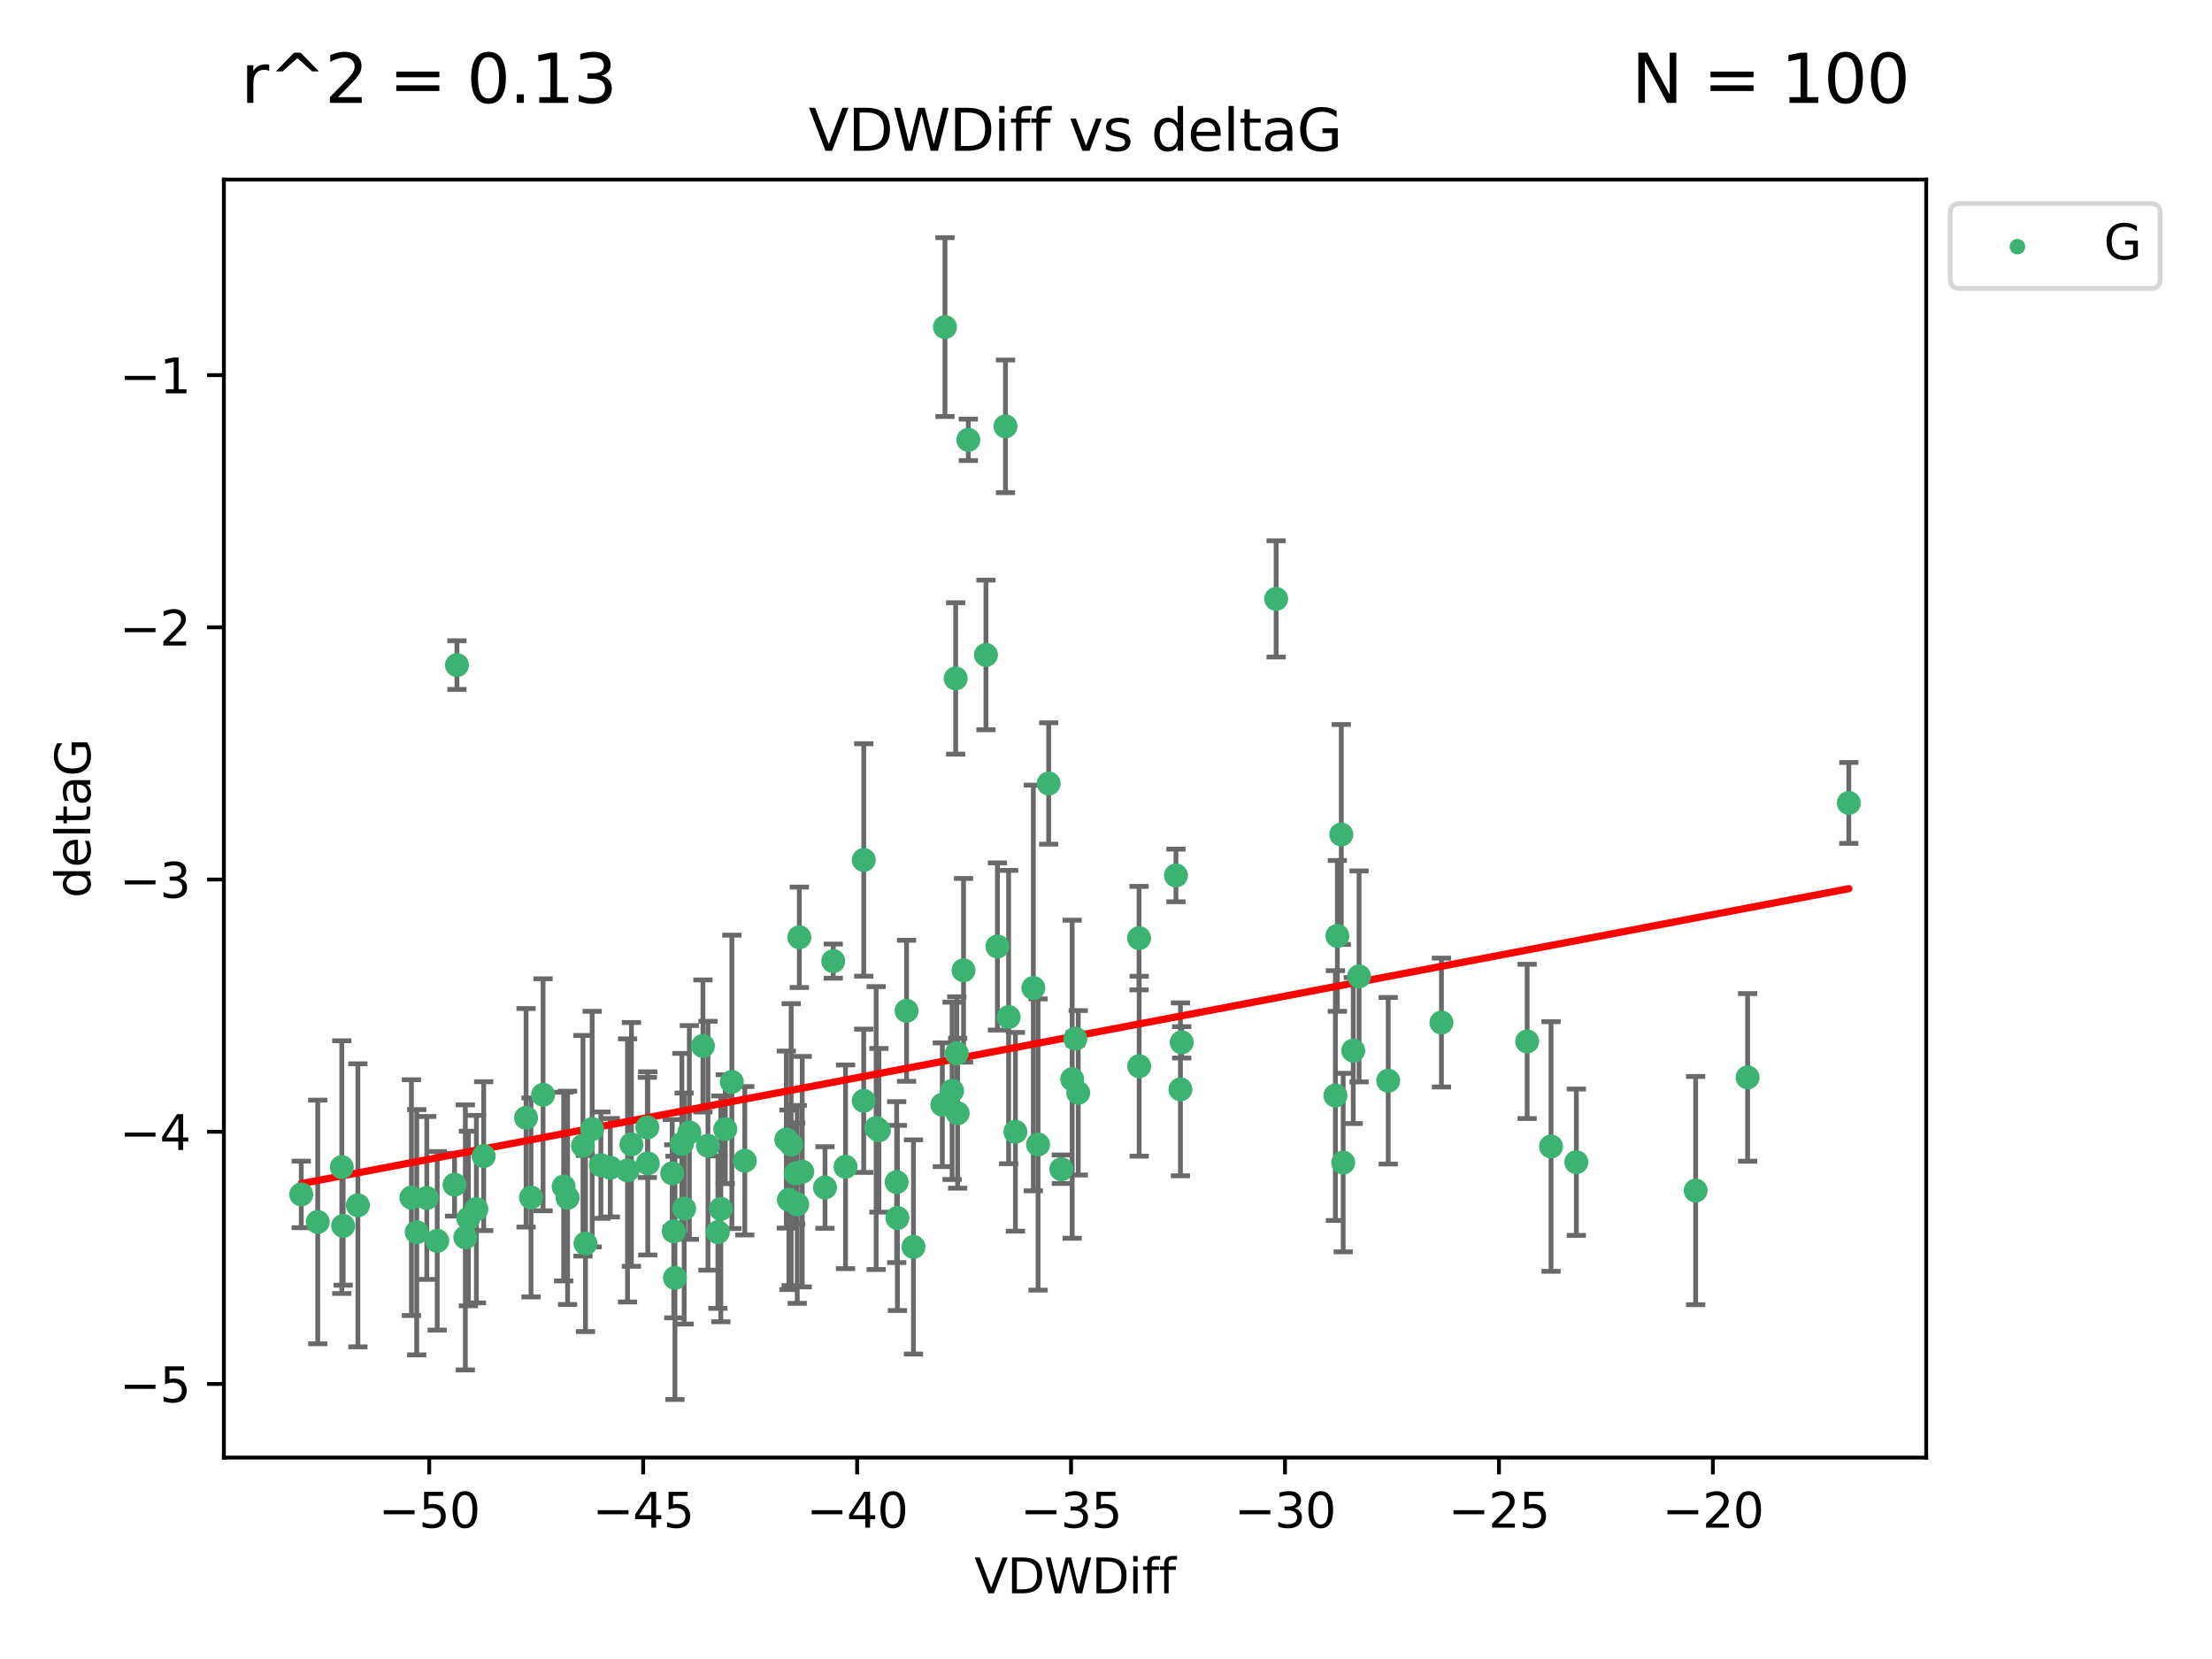 <?xml version="1.0" encoding="utf-8" standalone="no"?>
<!DOCTYPE svg PUBLIC "-//W3C//DTD SVG 1.1//EN"
  "http://www.w3.org/Graphics/SVG/1.1/DTD/svg11.dtd">
<svg xmlns:xlink="http://www.w3.org/1999/xlink" width="460.8pt" height="345.6pt" viewBox="0 0 460.8 345.6" xmlns="http://www.w3.org/2000/svg" version="1.1">
 <defs>
  <style type="text/css">*{stroke-linejoin: round; stroke-linecap: butt}</style>
 </defs>
 <g id="figure_1">
  <g id="patch_1">
   <path d="M 0 345.6 
L 460.8 345.6 
L 460.8 0 
L 0 0 
z
" style="fill: #ffffff"/>
  </g>
  <g id="axes_1">
   <g id="patch_2">
    <path d="M 46.64 303.64 
L 401.26 303.64 
L 401.26 37.411 
L 46.64 37.411 
z
" style="fill: #ffffff"/>
   </g>
   <g id="PathCollection_1">
    <defs>
     <path id="m7a5ce0d8fe" d="M 0 1.118 
C 0.297 1.118 0.581 1 0.791 0.791 
C 1 0.581 1.118 0.297 1.118 0 
C 1.118 -0.297 1 -0.581 0.791 -0.791 
C 0.581 -1 0.297 -1.118 0 -1.118 
C -0.297 -1.118 -0.581 -1 -0.791 -0.791 
C -1 -0.581 -1.118 -0.297 -1.118 0 
C -1.118 0.297 -1 0.581 -0.791 0.791 
C -0.581 1 -0.297 1.118 0 1.118 
z
" style="stroke: #3cb371"/>
    </defs>
    <g clip-path="url(#p5df034e94b)">
     <use xlink:href="#m7a5ce0d8fe" x="140.037" y="244.425" style="fill: #3cb371; stroke: #3cb371"/>
     <use xlink:href="#m7a5ce0d8fe" x="86.81" y="256.695" style="fill: #3cb371; stroke: #3cb371"/>
     <use xlink:href="#m7a5ce0d8fe" x="99.239" y="251.881" style="fill: #3cb371; stroke: #3cb371"/>
     <use xlink:href="#m7a5ce0d8fe" x="109.591" y="232.858" style="fill: #3cb371; stroke: #3cb371"/>
     <use xlink:href="#m7a5ce0d8fe" x="143.603" y="235.911" style="fill: #3cb371; stroke: #3cb371"/>
     <use xlink:href="#m7a5ce0d8fe" x="66.189" y="254.558" style="fill: #3cb371; stroke: #3cb371"/>
     <use xlink:href="#m7a5ce0d8fe" x="134.943" y="242.351" style="fill: #3cb371; stroke: #3cb371"/>
     <use xlink:href="#m7a5ce0d8fe" x="130.727" y="243.82" style="fill: #3cb371; stroke: #3cb371"/>
     <use xlink:href="#m7a5ce0d8fe" x="74.557" y="251.089" style="fill: #3cb371; stroke: #3cb371"/>
     <use xlink:href="#m7a5ce0d8fe" x="62.759" y="248.817" style="fill: #3cb371; stroke: #3cb371"/>
     <use xlink:href="#m7a5ce0d8fe" x="165.755" y="244.425" style="fill: #3cb371; stroke: #3cb371"/>
     <use xlink:href="#m7a5ce0d8fe" x="186.948" y="253.721" style="fill: #3cb371; stroke: #3cb371"/>
     <use xlink:href="#m7a5ce0d8fe" x="166.081" y="250.893" style="fill: #3cb371; stroke: #3cb371"/>
     <use xlink:href="#m7a5ce0d8fe" x="71.491" y="255.371" style="fill: #3cb371; stroke: #3cb371"/>
     <use xlink:href="#m7a5ce0d8fe" x="142.046" y="238.295" style="fill: #3cb371; stroke: #3cb371"/>
     <use xlink:href="#m7a5ce0d8fe" x="140.356" y="256.507" style="fill: #3cb371; stroke: #3cb371"/>
     <use xlink:href="#m7a5ce0d8fe" x="110.615" y="249.45" style="fill: #3cb371; stroke: #3cb371"/>
     <use xlink:href="#m7a5ce0d8fe" x="91.079" y="258.487" style="fill: #3cb371; stroke: #3cb371"/>
     <use xlink:href="#m7a5ce0d8fe" x="152.457" y="225.376" style="fill: #3cb371; stroke: #3cb371"/>
     <use xlink:href="#m7a5ce0d8fe" x="179.927" y="229.312" style="fill: #3cb371; stroke: #3cb371"/>
     <use xlink:href="#m7a5ce0d8fe" x="163.805" y="237.394" style="fill: #3cb371; stroke: #3cb371"/>
     <use xlink:href="#m7a5ce0d8fe" x="164.813" y="238.445" style="fill: #3cb371; stroke: #3cb371"/>
     <use xlink:href="#m7a5ce0d8fe" x="123.358" y="235.214" style="fill: #3cb371; stroke: #3cb371"/>
     <use xlink:href="#m7a5ce0d8fe" x="117.418" y="247.187" style="fill: #3cb371; stroke: #3cb371"/>
     <use xlink:href="#m7a5ce0d8fe" x="125.173" y="242.723" style="fill: #3cb371; stroke: #3cb371"/>
     <use xlink:href="#m7a5ce0d8fe" x="85.708" y="249.487" style="fill: #3cb371; stroke: #3cb371"/>
     <use xlink:href="#m7a5ce0d8fe" x="155.154" y="241.81" style="fill: #3cb371; stroke: #3cb371"/>
     <use xlink:href="#m7a5ce0d8fe" x="71.202" y="243.134" style="fill: #3cb371; stroke: #3cb371"/>
     <use xlink:href="#m7a5ce0d8fe" x="167.118" y="244.081" style="fill: #3cb371; stroke: #3cb371"/>
     <use xlink:href="#m7a5ce0d8fe" x="186.792" y="246.252" style="fill: #3cb371; stroke: #3cb371"/>
     <use xlink:href="#m7a5ce0d8fe" x="179.935" y="179.144" style="fill: #3cb371; stroke: #3cb371"/>
     <use xlink:href="#m7a5ce0d8fe" x="97.577" y="253.837" style="fill: #3cb371; stroke: #3cb371"/>
     <use xlink:href="#m7a5ce0d8fe" x="96.936" y="257.774" style="fill: #3cb371; stroke: #3cb371"/>
     <use xlink:href="#m7a5ce0d8fe" x="113.134" y="228.063" style="fill: #3cb371; stroke: #3cb371"/>
     <use xlink:href="#m7a5ce0d8fe" x="88.909" y="249.556" style="fill: #3cb371; stroke: #3cb371"/>
     <use xlink:href="#m7a5ce0d8fe" x="118.241" y="249.528" style="fill: #3cb371; stroke: #3cb371"/>
     <use xlink:href="#m7a5ce0d8fe" x="150.163" y="251.826" style="fill: #3cb371; stroke: #3cb371"/>
     <use xlink:href="#m7a5ce0d8fe" x="147.479" y="238.672" style="fill: #3cb371; stroke: #3cb371"/>
     <use xlink:href="#m7a5ce0d8fe" x="146.433" y="217.895" style="fill: #3cb371; stroke: #3cb371"/>
     <use xlink:href="#m7a5ce0d8fe" x="171.861" y="247.376" style="fill: #3cb371; stroke: #3cb371"/>
     <use xlink:href="#m7a5ce0d8fe" x="127.138" y="243.258" style="fill: #3cb371; stroke: #3cb371"/>
     <use xlink:href="#m7a5ce0d8fe" x="166.515" y="195.252" style="fill: #3cb371; stroke: #3cb371"/>
     <use xlink:href="#m7a5ce0d8fe" x="142.524" y="251.76" style="fill: #3cb371; stroke: #3cb371"/>
     <use xlink:href="#m7a5ce0d8fe" x="100.763" y="240.845" style="fill: #3cb371; stroke: #3cb371"/>
     <use xlink:href="#m7a5ce0d8fe" x="164.348" y="249.936" style="fill: #3cb371; stroke: #3cb371"/>
     <use xlink:href="#m7a5ce0d8fe" x="140.603" y="266.202" style="fill: #3cb371; stroke: #3cb371"/>
     <use xlink:href="#m7a5ce0d8fe" x="95.191" y="138.549" style="fill: #3cb371; stroke: #3cb371"/>
     <use xlink:href="#m7a5ce0d8fe" x="196.857" y="68.139" style="fill: #3cb371; stroke: #3cb371"/>
     <use xlink:href="#m7a5ce0d8fe" x="131.538" y="238.401" style="fill: #3cb371; stroke: #3cb371"/>
     <use xlink:href="#m7a5ce0d8fe" x="94.691" y="246.793" style="fill: #3cb371; stroke: #3cb371"/>
     <use xlink:href="#m7a5ce0d8fe" x="121.444" y="238.684" style="fill: #3cb371; stroke: #3cb371"/>
     <use xlink:href="#m7a5ce0d8fe" x="121.967" y="259.045" style="fill: #3cb371; stroke: #3cb371"/>
     <use xlink:href="#m7a5ce0d8fe" x="149.551" y="256.68" style="fill: #3cb371; stroke: #3cb371"/>
     <use xlink:href="#m7a5ce0d8fe" x="224.615" y="227.652" style="fill: #3cb371; stroke: #3cb371"/>
     <use xlink:href="#m7a5ce0d8fe" x="207.782" y="197.167" style="fill: #3cb371; stroke: #3cb371"/>
     <use xlink:href="#m7a5ce0d8fe" x="237.285" y="195.43" style="fill: #3cb371; stroke: #3cb371"/>
     <use xlink:href="#m7a5ce0d8fe" x="209.463" y="88.817" style="fill: #3cb371; stroke: #3cb371"/>
     <use xlink:href="#m7a5ce0d8fe" x="278.597" y="194.964" style="fill: #3cb371; stroke: #3cb371"/>
     <use xlink:href="#m7a5ce0d8fe" x="182.521" y="234.995" style="fill: #3cb371; stroke: #3cb371"/>
     <use xlink:href="#m7a5ce0d8fe" x="221.098" y="243.568" style="fill: #3cb371; stroke: #3cb371"/>
     <use xlink:href="#m7a5ce0d8fe" x="199.496" y="231.905" style="fill: #3cb371; stroke: #3cb371"/>
     <use xlink:href="#m7a5ce0d8fe" x="176.14" y="243.066" style="fill: #3cb371; stroke: #3cb371"/>
     <use xlink:href="#m7a5ce0d8fe" x="190.293" y="259.759" style="fill: #3cb371; stroke: #3cb371"/>
     <use xlink:href="#m7a5ce0d8fe" x="237.309" y="222.107" style="fill: #3cb371; stroke: #3cb371"/>
     <use xlink:href="#m7a5ce0d8fe" x="196.308" y="230.138" style="fill: #3cb371; stroke: #3cb371"/>
     <use xlink:href="#m7a5ce0d8fe" x="134.854" y="234.863" style="fill: #3cb371; stroke: #3cb371"/>
     <use xlink:href="#m7a5ce0d8fe" x="211.529" y="235.772" style="fill: #3cb371; stroke: #3cb371"/>
     <use xlink:href="#m7a5ce0d8fe" x="265.844" y="124.76" style="fill: #3cb371; stroke: #3cb371"/>
     <use xlink:href="#m7a5ce0d8fe" x="183.097" y="235.464" style="fill: #3cb371; stroke: #3cb371"/>
     <use xlink:href="#m7a5ce0d8fe" x="300.279" y="213.019" style="fill: #3cb371; stroke: #3cb371"/>
     <use xlink:href="#m7a5ce0d8fe" x="199.32" y="219.435" style="fill: #3cb371; stroke: #3cb371"/>
     <use xlink:href="#m7a5ce0d8fe" x="218.457" y="163.217" style="fill: #3cb371; stroke: #3cb371"/>
     <use xlink:href="#m7a5ce0d8fe" x="200.722" y="202.131" style="fill: #3cb371; stroke: #3cb371"/>
     <use xlink:href="#m7a5ce0d8fe" x="215.265" y="205.809" style="fill: #3cb371; stroke: #3cb371"/>
     <use xlink:href="#m7a5ce0d8fe" x="201.718" y="91.624" style="fill: #3cb371; stroke: #3cb371"/>
     <use xlink:href="#m7a5ce0d8fe" x="318.132" y="216.946" style="fill: #3cb371; stroke: #3cb371"/>
     <use xlink:href="#m7a5ce0d8fe" x="328.382" y="242.106" style="fill: #3cb371; stroke: #3cb371"/>
     <use xlink:href="#m7a5ce0d8fe" x="151.085" y="235.225" style="fill: #3cb371; stroke: #3cb371"/>
     <use xlink:href="#m7a5ce0d8fe" x="245.907" y="226.931" style="fill: #3cb371; stroke: #3cb371"/>
     <use xlink:href="#m7a5ce0d8fe" x="205.393" y="136.435" style="fill: #3cb371; stroke: #3cb371"/>
     <use xlink:href="#m7a5ce0d8fe" x="223.355" y="224.821" style="fill: #3cb371; stroke: #3cb371"/>
     <use xlink:href="#m7a5ce0d8fe" x="199.083" y="141.327" style="fill: #3cb371; stroke: #3cb371"/>
     <use xlink:href="#m7a5ce0d8fe" x="173.58" y="200.22" style="fill: #3cb371; stroke: #3cb371"/>
     <use xlink:href="#m7a5ce0d8fe" x="244.973" y="182.375" style="fill: #3cb371; stroke: #3cb371"/>
     <use xlink:href="#m7a5ce0d8fe" x="283.12" y="203.408" style="fill: #3cb371; stroke: #3cb371"/>
     <use xlink:href="#m7a5ce0d8fe" x="198.339" y="227.244" style="fill: #3cb371; stroke: #3cb371"/>
     <use xlink:href="#m7a5ce0d8fe" x="210.113" y="211.869" style="fill: #3cb371; stroke: #3cb371"/>
     <use xlink:href="#m7a5ce0d8fe" x="188.854" y="210.569" style="fill: #3cb371; stroke: #3cb371"/>
     <use xlink:href="#m7a5ce0d8fe" x="224.013" y="216.386" style="fill: #3cb371; stroke: #3cb371"/>
     <use xlink:href="#m7a5ce0d8fe" x="216.246" y="238.422" style="fill: #3cb371; stroke: #3cb371"/>
     <use xlink:href="#m7a5ce0d8fe" x="279.418" y="173.836" style="fill: #3cb371; stroke: #3cb371"/>
     <use xlink:href="#m7a5ce0d8fe" x="289.188" y="225.137" style="fill: #3cb371; stroke: #3cb371"/>
     <use xlink:href="#m7a5ce0d8fe" x="246.17" y="217.134" style="fill: #3cb371; stroke: #3cb371"/>
     <use xlink:href="#m7a5ce0d8fe" x="279.812" y="242.186" style="fill: #3cb371; stroke: #3cb371"/>
     <use xlink:href="#m7a5ce0d8fe" x="278.19" y="228.223" style="fill: #3cb371; stroke: #3cb371"/>
     <use xlink:href="#m7a5ce0d8fe" x="353.238" y="248.018" style="fill: #3cb371; stroke: #3cb371"/>
     <use xlink:href="#m7a5ce0d8fe" x="323.108" y="238.834" style="fill: #3cb371; stroke: #3cb371"/>
     <use xlink:href="#m7a5ce0d8fe" x="281.907" y="218.851" style="fill: #3cb371; stroke: #3cb371"/>
     <use xlink:href="#m7a5ce0d8fe" x="385.141" y="167.265" style="fill: #3cb371; stroke: #3cb371"/>
     <use xlink:href="#m7a5ce0d8fe" x="364.056" y="224.44" style="fill: #3cb371; stroke: #3cb371"/>
    </g>
   </g>
   <g id="matplotlib.axis_1">
    <g id="xtick_1">
     <g id="line2d_1">
      <defs>
       <path id="md5082d38e5" d="M 0 0 
L 0 3.5 
" style="stroke: #000000; stroke-width: 0.8"/>
      </defs>
      <g>
       <use xlink:href="#md5082d38e5" x="89.417" y="303.64" style="stroke: #000000; stroke-width: 0.8"/>
      </g>
     </g>
     <g id="text_1">
      <!-- −50 -->
      <g transform="translate(78.865 318.238)scale(0.1 -0.1)">
       <defs>
        <path id="DejaVuSans-2212" d="M 678 2272 
L 4684 2272 
L 4684 1741 
L 678 1741 
L 678 2272 
z
" transform="scale(0.016)"/>
        <path id="DejaVuSans-35" d="M 691 4666 
L 3169 4666 
L 3169 4134 
L 1269 4134 
L 1269 2991 
Q 1406 3038 1543 3061 
Q 1681 3084 1819 3084 
Q 2600 3084 3056 2656 
Q 3513 2228 3513 1497 
Q 3513 744 3044 326 
Q 2575 -91 1722 -91 
Q 1428 -91 1123 -41 
Q 819 9 494 109 
L 494 744 
Q 775 591 1075 516 
Q 1375 441 1709 441 
Q 2250 441 2565 725 
Q 2881 1009 2881 1497 
Q 2881 1984 2565 2268 
Q 2250 2553 1709 2553 
Q 1456 2553 1204 2497 
Q 953 2441 691 2322 
L 691 4666 
z
" transform="scale(0.016)"/>
        <path id="DejaVuSans-30" d="M 2034 4250 
Q 1547 4250 1301 3770 
Q 1056 3291 1056 2328 
Q 1056 1369 1301 889 
Q 1547 409 2034 409 
Q 2525 409 2770 889 
Q 3016 1369 3016 2328 
Q 3016 3291 2770 3770 
Q 2525 4250 2034 4250 
z
M 2034 4750 
Q 2819 4750 3233 4129 
Q 3647 3509 3647 2328 
Q 3647 1150 3233 529 
Q 2819 -91 2034 -91 
Q 1250 -91 836 529 
Q 422 1150 422 2328 
Q 422 3509 836 4129 
Q 1250 4750 2034 4750 
z
" transform="scale(0.016)"/>
       </defs>
       <use xlink:href="#DejaVuSans-2212"/>
       <use xlink:href="#DejaVuSans-35" x="83.789"/>
       <use xlink:href="#DejaVuSans-30" x="147.412"/>
      </g>
     </g>
    </g>
    <g id="xtick_2">
     <g id="line2d_2">
      <g>
       <use xlink:href="#md5082d38e5" x="133.985" y="303.64" style="stroke: #000000; stroke-width: 0.8"/>
      </g>
     </g>
     <g id="text_2">
      <!-- −45 -->
      <g transform="translate(123.433 318.238)scale(0.1 -0.1)">
       <defs>
        <path id="DejaVuSans-34" d="M 2419 4116 
L 825 1625 
L 2419 1625 
L 2419 4116 
z
M 2253 4666 
L 3047 4666 
L 3047 1625 
L 3713 1625 
L 3713 1100 
L 3047 1100 
L 3047 0 
L 2419 0 
L 2419 1100 
L 313 1100 
L 313 1709 
L 2253 4666 
z
" transform="scale(0.016)"/>
       </defs>
       <use xlink:href="#DejaVuSans-2212"/>
       <use xlink:href="#DejaVuSans-34" x="83.789"/>
       <use xlink:href="#DejaVuSans-35" x="147.412"/>
      </g>
     </g>
    </g>
    <g id="xtick_3">
     <g id="line2d_3">
      <g>
       <use xlink:href="#md5082d38e5" x="178.553" y="303.64" style="stroke: #000000; stroke-width: 0.8"/>
      </g>
     </g>
     <g id="text_3">
      <!-- −40 -->
      <g transform="translate(168.001 318.238)scale(0.1 -0.1)">
       <use xlink:href="#DejaVuSans-2212"/>
       <use xlink:href="#DejaVuSans-34" x="83.789"/>
       <use xlink:href="#DejaVuSans-30" x="147.412"/>
      </g>
     </g>
    </g>
    <g id="xtick_4">
     <g id="line2d_4">
      <g>
       <use xlink:href="#md5082d38e5" x="223.121" y="303.64" style="stroke: #000000; stroke-width: 0.8"/>
      </g>
     </g>
     <g id="text_4">
      <!-- −35 -->
      <g transform="translate(212.569 318.238)scale(0.1 -0.1)">
       <defs>
        <path id="DejaVuSans-33" d="M 2597 2516 
Q 3050 2419 3304 2112 
Q 3559 1806 3559 1356 
Q 3559 666 3084 287 
Q 2609 -91 1734 -91 
Q 1441 -91 1130 -33 
Q 819 25 488 141 
L 488 750 
Q 750 597 1062 519 
Q 1375 441 1716 441 
Q 2309 441 2620 675 
Q 2931 909 2931 1356 
Q 2931 1769 2642 2001 
Q 2353 2234 1838 2234 
L 1294 2234 
L 1294 2753 
L 1863 2753 
Q 2328 2753 2575 2939 
Q 2822 3125 2822 3475 
Q 2822 3834 2567 4026 
Q 2313 4219 1838 4219 
Q 1578 4219 1281 4162 
Q 984 4106 628 3988 
L 628 4550 
Q 988 4650 1302 4700 
Q 1616 4750 1894 4750 
Q 2613 4750 3031 4423 
Q 3450 4097 3450 3541 
Q 3450 3153 3228 2886 
Q 3006 2619 2597 2516 
z
" transform="scale(0.016)"/>
       </defs>
       <use xlink:href="#DejaVuSans-2212"/>
       <use xlink:href="#DejaVuSans-33" x="83.789"/>
       <use xlink:href="#DejaVuSans-35" x="147.412"/>
      </g>
     </g>
    </g>
    <g id="xtick_5">
     <g id="line2d_5">
      <g>
       <use xlink:href="#md5082d38e5" x="267.69" y="303.64" style="stroke: #000000; stroke-width: 0.8"/>
      </g>
     </g>
     <g id="text_5">
      <!-- −30 -->
      <g transform="translate(257.137 318.238)scale(0.1 -0.1)">
       <use xlink:href="#DejaVuSans-2212"/>
       <use xlink:href="#DejaVuSans-33" x="83.789"/>
       <use xlink:href="#DejaVuSans-30" x="147.412"/>
      </g>
     </g>
    </g>
    <g id="xtick_6">
     <g id="line2d_6">
      <g>
       <use xlink:href="#md5082d38e5" x="312.258" y="303.64" style="stroke: #000000; stroke-width: 0.8"/>
      </g>
     </g>
     <g id="text_6">
      <!-- −25 -->
      <g transform="translate(301.705 318.238)scale(0.1 -0.1)">
       <defs>
        <path id="DejaVuSans-32" d="M 1228 531 
L 3431 531 
L 3431 0 
L 469 0 
L 469 531 
Q 828 903 1448 1529 
Q 2069 2156 2228 2338 
Q 2531 2678 2651 2914 
Q 2772 3150 2772 3378 
Q 2772 3750 2511 3984 
Q 2250 4219 1831 4219 
Q 1534 4219 1204 4116 
Q 875 4013 500 3803 
L 500 4441 
Q 881 4594 1212 4672 
Q 1544 4750 1819 4750 
Q 2544 4750 2975 4387 
Q 3406 4025 3406 3419 
Q 3406 3131 3298 2873 
Q 3191 2616 2906 2266 
Q 2828 2175 2409 1742 
Q 1991 1309 1228 531 
z
" transform="scale(0.016)"/>
       </defs>
       <use xlink:href="#DejaVuSans-2212"/>
       <use xlink:href="#DejaVuSans-32" x="83.789"/>
       <use xlink:href="#DejaVuSans-35" x="147.412"/>
      </g>
     </g>
    </g>
    <g id="xtick_7">
     <g id="line2d_7">
      <g>
       <use xlink:href="#md5082d38e5" x="356.826" y="303.64" style="stroke: #000000; stroke-width: 0.8"/>
      </g>
     </g>
     <g id="text_7">
      <!-- −20 -->
      <g transform="translate(346.274 318.238)scale(0.1 -0.1)">
       <use xlink:href="#DejaVuSans-2212"/>
       <use xlink:href="#DejaVuSans-32" x="83.789"/>
       <use xlink:href="#DejaVuSans-30" x="147.412"/>
      </g>
     </g>
    </g>
    <g id="text_8">
     <!-- VDWDiff -->
     <g transform="translate(202.977 331.917)scale(0.1 -0.1)">
      <defs>
       <path id="DejaVuSans-56" d="M 1831 0 
L 50 4666 
L 709 4666 
L 2188 738 
L 3669 4666 
L 4325 4666 
L 2547 0 
L 1831 0 
z
" transform="scale(0.016)"/>
       <path id="DejaVuSans-44" d="M 1259 4147 
L 1259 519 
L 2022 519 
Q 2988 519 3436 956 
Q 3884 1394 3884 2338 
Q 3884 3275 3436 3711 
Q 2988 4147 2022 4147 
L 1259 4147 
z
M 628 4666 
L 1925 4666 
Q 3281 4666 3915 4102 
Q 4550 3538 4550 2338 
Q 4550 1131 3912 565 
Q 3275 0 1925 0 
L 628 0 
L 628 4666 
z
" transform="scale(0.016)"/>
       <path id="DejaVuSans-57" d="M 213 4666 
L 850 4666 
L 1831 722 
L 2809 4666 
L 3519 4666 
L 4500 722 
L 5478 4666 
L 6119 4666 
L 4947 0 
L 4153 0 
L 3169 4050 
L 2175 0 
L 1381 0 
L 213 4666 
z
" transform="scale(0.016)"/>
       <path id="DejaVuSans-69" d="M 603 3500 
L 1178 3500 
L 1178 0 
L 603 0 
L 603 3500 
z
M 603 4863 
L 1178 4863 
L 1178 4134 
L 603 4134 
L 603 4863 
z
" transform="scale(0.016)"/>
       <path id="DejaVuSans-66" d="M 2375 4863 
L 2375 4384 
L 1825 4384 
Q 1516 4384 1395 4259 
Q 1275 4134 1275 3809 
L 1275 3500 
L 2222 3500 
L 2222 3053 
L 1275 3053 
L 1275 0 
L 697 0 
L 697 3053 
L 147 3053 
L 147 3500 
L 697 3500 
L 697 3744 
Q 697 4328 969 4595 
Q 1241 4863 1831 4863 
L 2375 4863 
z
" transform="scale(0.016)"/>
      </defs>
      <use xlink:href="#DejaVuSans-56"/>
      <use xlink:href="#DejaVuSans-44" x="68.408"/>
      <use xlink:href="#DejaVuSans-57" x="145.41"/>
      <use xlink:href="#DejaVuSans-44" x="244.287"/>
      <use xlink:href="#DejaVuSans-69" x="321.289"/>
      <use xlink:href="#DejaVuSans-66" x="349.072"/>
      <use xlink:href="#DejaVuSans-66" x="384.277"/>
     </g>
    </g>
   </g>
   <g id="matplotlib.axis_2">
    <g id="ytick_1">
     <g id="line2d_8">
      <defs>
       <path id="m639a12a167" d="M 0 0 
L -3.5 0 
" style="stroke: #000000; stroke-width: 0.8"/>
      </defs>
      <g>
       <use xlink:href="#m639a12a167" x="46.64" y="288.305" style="stroke: #000000; stroke-width: 0.8"/>
      </g>
     </g>
     <g id="text_9">
      <!-- −5 -->
      <g transform="translate(24.898 292.104)scale(0.1 -0.1)">
       <use xlink:href="#DejaVuSans-2212"/>
       <use xlink:href="#DejaVuSans-35" x="83.789"/>
      </g>
     </g>
    </g>
    <g id="ytick_2">
     <g id="line2d_9">
      <g>
       <use xlink:href="#m639a12a167" x="46.64" y="235.764" style="stroke: #000000; stroke-width: 0.8"/>
      </g>
     </g>
     <g id="text_10">
      <!-- −4 -->
      <g transform="translate(24.898 239.563)scale(0.1 -0.1)">
       <use xlink:href="#DejaVuSans-2212"/>
       <use xlink:href="#DejaVuSans-34" x="83.789"/>
      </g>
     </g>
    </g>
    <g id="ytick_3">
     <g id="line2d_10">
      <g>
       <use xlink:href="#m639a12a167" x="46.64" y="183.223" style="stroke: #000000; stroke-width: 0.8"/>
      </g>
     </g>
     <g id="text_11">
      <!-- −3 -->
      <g transform="translate(24.898 187.022)scale(0.1 -0.1)">
       <use xlink:href="#DejaVuSans-2212"/>
       <use xlink:href="#DejaVuSans-33" x="83.789"/>
      </g>
     </g>
    </g>
    <g id="ytick_4">
     <g id="line2d_11">
      <g>
       <use xlink:href="#m639a12a167" x="46.64" y="130.682" style="stroke: #000000; stroke-width: 0.8"/>
      </g>
     </g>
     <g id="text_12">
      <!-- −2 -->
      <g transform="translate(24.898 134.481)scale(0.1 -0.1)">
       <use xlink:href="#DejaVuSans-2212"/>
       <use xlink:href="#DejaVuSans-32" x="83.789"/>
      </g>
     </g>
    </g>
    <g id="ytick_5">
     <g id="line2d_12">
      <g>
       <use xlink:href="#m639a12a167" x="46.64" y="78.141" style="stroke: #000000; stroke-width: 0.8"/>
      </g>
     </g>
     <g id="text_13">
      <!-- −1 -->
      <g transform="translate(24.898 81.94)scale(0.1 -0.1)">
       <defs>
        <path id="DejaVuSans-31" d="M 794 531 
L 1825 531 
L 1825 4091 
L 703 3866 
L 703 4441 
L 1819 4666 
L 2450 4666 
L 2450 531 
L 3481 531 
L 3481 0 
L 794 0 
L 794 531 
z
" transform="scale(0.016)"/>
       </defs>
       <use xlink:href="#DejaVuSans-2212"/>
       <use xlink:href="#DejaVuSans-31" x="83.789"/>
      </g>
     </g>
    </g>
    <g id="text_14">
     <!-- deltaG -->
     <g transform="translate(18.818 187.064)rotate(-90)scale(0.1 -0.1)">
      <defs>
       <path id="DejaVuSans-64" d="M 2906 2969 
L 2906 4863 
L 3481 4863 
L 3481 0 
L 2906 0 
L 2906 525 
Q 2725 213 2448 61 
Q 2172 -91 1784 -91 
Q 1150 -91 751 415 
Q 353 922 353 1747 
Q 353 2572 751 3078 
Q 1150 3584 1784 3584 
Q 2172 3584 2448 3432 
Q 2725 3281 2906 2969 
z
M 947 1747 
Q 947 1113 1208 752 
Q 1469 391 1925 391 
Q 2381 391 2643 752 
Q 2906 1113 2906 1747 
Q 2906 2381 2643 2742 
Q 2381 3103 1925 3103 
Q 1469 3103 1208 2742 
Q 947 2381 947 1747 
z
" transform="scale(0.016)"/>
       <path id="DejaVuSans-65" d="M 3597 1894 
L 3597 1613 
L 953 1613 
Q 991 1019 1311 708 
Q 1631 397 2203 397 
Q 2534 397 2845 478 
Q 3156 559 3463 722 
L 3463 178 
Q 3153 47 2828 -22 
Q 2503 -91 2169 -91 
Q 1331 -91 842 396 
Q 353 884 353 1716 
Q 353 2575 817 3079 
Q 1281 3584 2069 3584 
Q 2775 3584 3186 3129 
Q 3597 2675 3597 1894 
z
M 3022 2063 
Q 3016 2534 2758 2815 
Q 2500 3097 2075 3097 
Q 1594 3097 1305 2825 
Q 1016 2553 972 2059 
L 3022 2063 
z
" transform="scale(0.016)"/>
       <path id="DejaVuSans-6c" d="M 603 4863 
L 1178 4863 
L 1178 0 
L 603 0 
L 603 4863 
z
" transform="scale(0.016)"/>
       <path id="DejaVuSans-74" d="M 1172 4494 
L 1172 3500 
L 2356 3500 
L 2356 3053 
L 1172 3053 
L 1172 1153 
Q 1172 725 1289 603 
Q 1406 481 1766 481 
L 2356 481 
L 2356 0 
L 1766 0 
Q 1100 0 847 248 
Q 594 497 594 1153 
L 594 3053 
L 172 3053 
L 172 3500 
L 594 3500 
L 594 4494 
L 1172 4494 
z
" transform="scale(0.016)"/>
       <path id="DejaVuSans-61" d="M 2194 1759 
Q 1497 1759 1228 1600 
Q 959 1441 959 1056 
Q 959 750 1161 570 
Q 1363 391 1709 391 
Q 2188 391 2477 730 
Q 2766 1069 2766 1631 
L 2766 1759 
L 2194 1759 
z
M 3341 1997 
L 3341 0 
L 2766 0 
L 2766 531 
Q 2569 213 2275 61 
Q 1981 -91 1556 -91 
Q 1019 -91 701 211 
Q 384 513 384 1019 
Q 384 1609 779 1909 
Q 1175 2209 1959 2209 
L 2766 2209 
L 2766 2266 
Q 2766 2663 2505 2880 
Q 2244 3097 1772 3097 
Q 1472 3097 1187 3025 
Q 903 2953 641 2809 
L 641 3341 
Q 956 3463 1253 3523 
Q 1550 3584 1831 3584 
Q 2591 3584 2966 3190 
Q 3341 2797 3341 1997 
z
" transform="scale(0.016)"/>
       <path id="DejaVuSans-47" d="M 3809 666 
L 3809 1919 
L 2778 1919 
L 2778 2438 
L 4434 2438 
L 4434 434 
Q 4069 175 3628 42 
Q 3188 -91 2688 -91 
Q 1594 -91 976 548 
Q 359 1188 359 2328 
Q 359 3472 976 4111 
Q 1594 4750 2688 4750 
Q 3144 4750 3555 4637 
Q 3966 4525 4313 4306 
L 4313 3634 
Q 3963 3931 3569 4081 
Q 3175 4231 2741 4231 
Q 1884 4231 1454 3753 
Q 1025 3275 1025 2328 
Q 1025 1384 1454 906 
Q 1884 428 2741 428 
Q 3075 428 3337 486 
Q 3600 544 3809 666 
z
" transform="scale(0.016)"/>
      </defs>
      <use xlink:href="#DejaVuSans-64"/>
      <use xlink:href="#DejaVuSans-65" x="63.477"/>
      <use xlink:href="#DejaVuSans-6c" x="125"/>
      <use xlink:href="#DejaVuSans-74" x="152.783"/>
      <use xlink:href="#DejaVuSans-61" x="191.992"/>
      <use xlink:href="#DejaVuSans-47" x="253.271"/>
     </g>
    </g>
   </g>
   <g id="LineCollection_1">
    <path d="M 140.037 255.627 
L 140.037 233.222 
" clip-path="url(#p5df034e94b)" style="fill: none; stroke: #696969"/>
    <path d="M 86.81 282.242 
L 86.81 231.149 
" clip-path="url(#p5df034e94b)" style="fill: none; stroke: #696969"/>
    <path d="M 99.239 271.408 
L 99.239 232.354 
" clip-path="url(#p5df034e94b)" style="fill: none; stroke: #696969"/>
    <path d="M 109.591 255.624 
L 109.591 210.093 
" clip-path="url(#p5df034e94b)" style="fill: none; stroke: #696969"/>
    <path d="M 143.603 258.174 
L 143.603 213.647 
" clip-path="url(#p5df034e94b)" style="fill: none; stroke: #696969"/>
    <path d="M 66.189 279.938 
L 66.189 229.178 
" clip-path="url(#p5df034e94b)" style="fill: none; stroke: #696969"/>
    <path d="M 134.943 261.435 
L 134.943 223.267 
" clip-path="url(#p5df034e94b)" style="fill: none; stroke: #696969"/>
    <path d="M 130.727 271.225 
L 130.727 216.416 
" clip-path="url(#p5df034e94b)" style="fill: none; stroke: #696969"/>
    <path d="M 74.557 280.57 
L 74.557 221.607 
" clip-path="url(#p5df034e94b)" style="fill: none; stroke: #696969"/>
    <path d="M 62.759 255.751 
L 62.759 241.882 
" clip-path="url(#p5df034e94b)" style="fill: none; stroke: #696969"/>
    <path d="M 165.755 254.937 
L 165.755 233.913 
" clip-path="url(#p5df034e94b)" style="fill: none; stroke: #696969"/>
    <path d="M 186.948 273.003 
L 186.948 234.438 
" clip-path="url(#p5df034e94b)" style="fill: none; stroke: #696969"/>
    <path d="M 166.081 271.505 
L 166.081 230.282 
" clip-path="url(#p5df034e94b)" style="fill: none; stroke: #696969"/>
    <path d="M 71.491 267.729 
L 71.491 243.012 
" clip-path="url(#p5df034e94b)" style="fill: none; stroke: #696969"/>
    <path d="M 142.046 257.146 
L 142.046 219.444 
" clip-path="url(#p5df034e94b)" style="fill: none; stroke: #696969"/>
    <path d="M 140.356 274.537 
L 140.356 238.476 
" clip-path="url(#p5df034e94b)" style="fill: none; stroke: #696969"/>
    <path d="M 110.615 270.178 
L 110.615 228.721 
" clip-path="url(#p5df034e94b)" style="fill: none; stroke: #696969"/>
    <path d="M 91.079 277.081 
L 91.079 239.893 
" clip-path="url(#p5df034e94b)" style="fill: none; stroke: #696969"/>
    <path d="M 152.457 255.936 
L 152.457 194.815 
" clip-path="url(#p5df034e94b)" style="fill: none; stroke: #696969"/>
    <path d="M 179.927 244.235 
L 179.927 214.389 
" clip-path="url(#p5df034e94b)" style="fill: none; stroke: #696969"/>
    <path d="M 163.805 255.838 
L 163.805 218.95 
" clip-path="url(#p5df034e94b)" style="fill: none; stroke: #696969"/>
    <path d="M 164.813 267.808 
L 164.813 209.081 
" clip-path="url(#p5df034e94b)" style="fill: none; stroke: #696969"/>
    <path d="M 123.358 259.751 
L 123.358 210.678 
" clip-path="url(#p5df034e94b)" style="fill: none; stroke: #696969"/>
    <path d="M 117.418 266.841 
L 117.418 227.533 
" clip-path="url(#p5df034e94b)" style="fill: none; stroke: #696969"/>
    <path d="M 125.173 253.801 
L 125.173 231.644 
" clip-path="url(#p5df034e94b)" style="fill: none; stroke: #696969"/>
    <path d="M 85.708 274.048 
L 85.708 224.927 
" clip-path="url(#p5df034e94b)" style="fill: none; stroke: #696969"/>
    <path d="M 155.154 257.271 
L 155.154 226.349 
" clip-path="url(#p5df034e94b)" style="fill: none; stroke: #696969"/>
    <path d="M 71.202 269.461 
L 71.202 216.808 
" clip-path="url(#p5df034e94b)" style="fill: none; stroke: #696969"/>
    <path d="M 167.118 268.088 
L 167.118 220.074 
" clip-path="url(#p5df034e94b)" style="fill: none; stroke: #696969"/>
    <path d="M 186.792 263.015 
L 186.792 229.489 
" clip-path="url(#p5df034e94b)" style="fill: none; stroke: #696969"/>
    <path d="M 179.935 203.359 
L 179.935 154.929 
" clip-path="url(#p5df034e94b)" style="fill: none; stroke: #696969"/>
    <path d="M 97.577 272.025 
L 97.577 235.648 
" clip-path="url(#p5df034e94b)" style="fill: none; stroke: #696969"/>
    <path d="M 96.936 285.384 
L 96.936 230.164 
" clip-path="url(#p5df034e94b)" style="fill: none; stroke: #696969"/>
    <path d="M 113.134 252.228 
L 113.134 203.898 
" clip-path="url(#p5df034e94b)" style="fill: none; stroke: #696969"/>
    <path d="M 88.909 266.523 
L 88.909 232.589 
" clip-path="url(#p5df034e94b)" style="fill: none; stroke: #696969"/>
    <path d="M 118.241 271.741 
L 118.241 227.314 
" clip-path="url(#p5df034e94b)" style="fill: none; stroke: #696969"/>
    <path d="M 150.163 275.345 
L 150.163 228.307 
" clip-path="url(#p5df034e94b)" style="fill: none; stroke: #696969"/>
    <path d="M 147.479 264.599 
L 147.479 212.746 
" clip-path="url(#p5df034e94b)" style="fill: none; stroke: #696969"/>
    <path d="M 146.433 231.66 
L 146.433 204.131 
" clip-path="url(#p5df034e94b)" style="fill: none; stroke: #696969"/>
    <path d="M 171.861 255.872 
L 171.861 238.88 
" clip-path="url(#p5df034e94b)" style="fill: none; stroke: #696969"/>
    <path d="M 127.138 253.515 
L 127.138 233.002 
" clip-path="url(#p5df034e94b)" style="fill: none; stroke: #696969"/>
    <path d="M 166.515 205.714 
L 166.515 184.79 
" clip-path="url(#p5df034e94b)" style="fill: none; stroke: #696969"/>
    <path d="M 142.524 275.826 
L 142.524 227.693 
" clip-path="url(#p5df034e94b)" style="fill: none; stroke: #696969"/>
    <path d="M 100.763 256.352 
L 100.763 225.339 
" clip-path="url(#p5df034e94b)" style="fill: none; stroke: #696969"/>
    <path d="M 164.348 268.638 
L 164.348 231.234 
" clip-path="url(#p5df034e94b)" style="fill: none; stroke: #696969"/>
    <path d="M 140.603 291.539 
L 140.603 240.865 
" clip-path="url(#p5df034e94b)" style="fill: none; stroke: #696969"/>
    <path d="M 95.191 143.615 
L 95.191 133.482 
" clip-path="url(#p5df034e94b)" style="fill: none; stroke: #696969"/>
    <path d="M 196.857 86.766 
L 196.857 49.513 
" clip-path="url(#p5df034e94b)" style="fill: none; stroke: #696969"/>
    <path d="M 131.538 263.792 
L 131.538 213.01 
" clip-path="url(#p5df034e94b)" style="fill: none; stroke: #696969"/>
    <path d="M 94.691 253.335 
L 94.691 240.251 
" clip-path="url(#p5df034e94b)" style="fill: none; stroke: #696969"/>
    <path d="M 121.444 261.667 
L 121.444 215.702 
" clip-path="url(#p5df034e94b)" style="fill: none; stroke: #696969"/>
    <path d="M 121.967 277.389 
L 121.967 240.702 
" clip-path="url(#p5df034e94b)" style="fill: none; stroke: #696969"/>
    <path d="M 149.551 272.553 
L 149.551 240.808 
" clip-path="url(#p5df034e94b)" style="fill: none; stroke: #696969"/>
    <path d="M 224.615 244.777 
L 224.615 210.527 
" clip-path="url(#p5df034e94b)" style="fill: none; stroke: #696969"/>
    <path d="M 207.782 214.582 
L 207.782 179.751 
" clip-path="url(#p5df034e94b)" style="fill: none; stroke: #696969"/>
    <path d="M 237.285 206.207 
L 237.285 184.653 
" clip-path="url(#p5df034e94b)" style="fill: none; stroke: #696969"/>
    <path d="M 209.463 102.635 
L 209.463 75 
" clip-path="url(#p5df034e94b)" style="fill: none; stroke: #696969"/>
    <path d="M 278.597 210.67 
L 278.597 179.258 
" clip-path="url(#p5df034e94b)" style="fill: none; stroke: #696969"/>
    <path d="M 182.521 264.461 
L 182.521 205.53 
" clip-path="url(#p5df034e94b)" style="fill: none; stroke: #696969"/>
    <path d="M 221.098 246.544 
L 221.098 240.593 
" clip-path="url(#p5df034e94b)" style="fill: none; stroke: #696969"/>
    <path d="M 199.496 247.516 
L 199.496 216.294 
" clip-path="url(#p5df034e94b)" style="fill: none; stroke: #696969"/>
    <path d="M 176.14 264.277 
L 176.14 221.855 
" clip-path="url(#p5df034e94b)" style="fill: none; stroke: #696969"/>
    <path d="M 190.293 282.067 
L 190.293 237.45 
" clip-path="url(#p5df034e94b)" style="fill: none; stroke: #696969"/>
    <path d="M 237.309 240.845 
L 237.309 203.369 
" clip-path="url(#p5df034e94b)" style="fill: none; stroke: #696969"/>
    <path d="M 196.308 243.023 
L 196.308 217.253 
" clip-path="url(#p5df034e94b)" style="fill: none; stroke: #696969"/>
    <path d="M 134.854 245.3 
L 134.854 224.427 
" clip-path="url(#p5df034e94b)" style="fill: none; stroke: #696969"/>
    <path d="M 211.529 256.466 
L 211.529 215.079 
" clip-path="url(#p5df034e94b)" style="fill: none; stroke: #696969"/>
    <path d="M 265.844 136.867 
L 265.844 112.652 
" clip-path="url(#p5df034e94b)" style="fill: none; stroke: #696969"/>
    <path d="M 183.097 252.508 
L 183.097 218.42 
" clip-path="url(#p5df034e94b)" style="fill: none; stroke: #696969"/>
    <path d="M 300.279 226.443 
L 300.279 199.594 
" clip-path="url(#p5df034e94b)" style="fill: none; stroke: #696969"/>
    <path d="M 199.32 231.219 
L 199.32 207.652 
" clip-path="url(#p5df034e94b)" style="fill: none; stroke: #696969"/>
    <path d="M 218.457 175.863 
L 218.457 150.571 
" clip-path="url(#p5df034e94b)" style="fill: none; stroke: #696969"/>
    <path d="M 200.722 221.258 
L 200.722 183.003 
" clip-path="url(#p5df034e94b)" style="fill: none; stroke: #696969"/>
    <path d="M 215.265 248.069 
L 215.265 163.55 
" clip-path="url(#p5df034e94b)" style="fill: none; stroke: #696969"/>
    <path d="M 201.718 95.942 
L 201.718 87.306 
" clip-path="url(#p5df034e94b)" style="fill: none; stroke: #696969"/>
    <path d="M 318.132 233.011 
L 318.132 200.881 
" clip-path="url(#p5df034e94b)" style="fill: none; stroke: #696969"/>
    <path d="M 328.382 257.353 
L 328.382 226.859 
" clip-path="url(#p5df034e94b)" style="fill: none; stroke: #696969"/>
    <path d="M 151.085 246.57 
L 151.085 223.88 
" clip-path="url(#p5df034e94b)" style="fill: none; stroke: #696969"/>
    <path d="M 245.907 244.944 
L 245.907 208.919 
" clip-path="url(#p5df034e94b)" style="fill: none; stroke: #696969"/>
    <path d="M 205.393 152.024 
L 205.393 120.846 
" clip-path="url(#p5df034e94b)" style="fill: none; stroke: #696969"/>
    <path d="M 223.355 257.949 
L 223.355 191.694 
" clip-path="url(#p5df034e94b)" style="fill: none; stroke: #696969"/>
    <path d="M 199.083 157.095 
L 199.083 125.56 
" clip-path="url(#p5df034e94b)" style="fill: none; stroke: #696969"/>
    <path d="M 173.58 203.777 
L 173.58 196.663 
" clip-path="url(#p5df034e94b)" style="fill: none; stroke: #696969"/>
    <path d="M 244.973 187.855 
L 244.973 176.895 
" clip-path="url(#p5df034e94b)" style="fill: none; stroke: #696969"/>
    <path d="M 283.12 225.382 
L 283.12 181.433 
" clip-path="url(#p5df034e94b)" style="fill: none; stroke: #696969"/>
    <path d="M 198.339 245.712 
L 198.339 208.775 
" clip-path="url(#p5df034e94b)" style="fill: none; stroke: #696969"/>
    <path d="M 210.113 242.427 
L 210.113 181.312 
" clip-path="url(#p5df034e94b)" style="fill: none; stroke: #696969"/>
    <path d="M 188.854 225.261 
L 188.854 195.877 
" clip-path="url(#p5df034e94b)" style="fill: none; stroke: #696969"/>
    <path d="M 224.013 217.697 
L 224.013 215.074 
" clip-path="url(#p5df034e94b)" style="fill: none; stroke: #696969"/>
    <path d="M 216.246 268.756 
L 216.246 208.088 
" clip-path="url(#p5df034e94b)" style="fill: none; stroke: #696969"/>
    <path d="M 279.418 196.746 
L 279.418 150.927 
" clip-path="url(#p5df034e94b)" style="fill: none; stroke: #696969"/>
    <path d="M 289.188 242.488 
L 289.188 207.787 
" clip-path="url(#p5df034e94b)" style="fill: none; stroke: #696969"/>
    <path d="M 246.17 220.404 
L 246.17 213.863 
" clip-path="url(#p5df034e94b)" style="fill: none; stroke: #696969"/>
    <path d="M 279.812 260.78 
L 279.812 223.592 
" clip-path="url(#p5df034e94b)" style="fill: none; stroke: #696969"/>
    <path d="M 278.19 254.242 
L 278.19 202.204 
" clip-path="url(#p5df034e94b)" style="fill: none; stroke: #696969"/>
    <path d="M 353.238 271.795 
L 353.238 224.242 
" clip-path="url(#p5df034e94b)" style="fill: none; stroke: #696969"/>
    <path d="M 323.108 264.836 
L 323.108 212.832 
" clip-path="url(#p5df034e94b)" style="fill: none; stroke: #696969"/>
    <path d="M 281.907 234.057 
L 281.907 203.645 
" clip-path="url(#p5df034e94b)" style="fill: none; stroke: #696969"/>
    <path d="M 385.141 175.693 
L 385.141 158.837 
" clip-path="url(#p5df034e94b)" style="fill: none; stroke: #696969"/>
    <path d="M 364.056 241.9 
L 364.056 206.979 
" clip-path="url(#p5df034e94b)" style="fill: none; stroke: #696969"/>
   </g>
   <g id="line2d_13">
    <defs>
     <path id="me3dccc363c" d="M 2 0 
L -2 -0 
" style="stroke: #696969"/>
    </defs>
    <g clip-path="url(#p5df034e94b)">
     <use xlink:href="#me3dccc363c" x="140.037" y="255.627" style="fill: #696969; stroke: #696969"/>
     <use xlink:href="#me3dccc363c" x="86.81" y="282.242" style="fill: #696969; stroke: #696969"/>
     <use xlink:href="#me3dccc363c" x="99.239" y="271.408" style="fill: #696969; stroke: #696969"/>
     <use xlink:href="#me3dccc363c" x="109.591" y="255.624" style="fill: #696969; stroke: #696969"/>
     <use xlink:href="#me3dccc363c" x="143.603" y="258.174" style="fill: #696969; stroke: #696969"/>
     <use xlink:href="#me3dccc363c" x="66.189" y="279.938" style="fill: #696969; stroke: #696969"/>
     <use xlink:href="#me3dccc363c" x="134.943" y="261.435" style="fill: #696969; stroke: #696969"/>
     <use xlink:href="#me3dccc363c" x="130.727" y="271.225" style="fill: #696969; stroke: #696969"/>
     <use xlink:href="#me3dccc363c" x="74.557" y="280.57" style="fill: #696969; stroke: #696969"/>
     <use xlink:href="#me3dccc363c" x="62.759" y="255.751" style="fill: #696969; stroke: #696969"/>
     <use xlink:href="#me3dccc363c" x="165.755" y="254.937" style="fill: #696969; stroke: #696969"/>
     <use xlink:href="#me3dccc363c" x="186.948" y="273.003" style="fill: #696969; stroke: #696969"/>
     <use xlink:href="#me3dccc363c" x="166.081" y="271.505" style="fill: #696969; stroke: #696969"/>
     <use xlink:href="#me3dccc363c" x="71.491" y="267.729" style="fill: #696969; stroke: #696969"/>
     <use xlink:href="#me3dccc363c" x="142.046" y="257.146" style="fill: #696969; stroke: #696969"/>
     <use xlink:href="#me3dccc363c" x="140.356" y="274.537" style="fill: #696969; stroke: #696969"/>
     <use xlink:href="#me3dccc363c" x="110.615" y="270.178" style="fill: #696969; stroke: #696969"/>
     <use xlink:href="#me3dccc363c" x="91.079" y="277.081" style="fill: #696969; stroke: #696969"/>
     <use xlink:href="#me3dccc363c" x="152.457" y="255.936" style="fill: #696969; stroke: #696969"/>
     <use xlink:href="#me3dccc363c" x="179.927" y="244.235" style="fill: #696969; stroke: #696969"/>
     <use xlink:href="#me3dccc363c" x="163.805" y="255.838" style="fill: #696969; stroke: #696969"/>
     <use xlink:href="#me3dccc363c" x="164.813" y="267.808" style="fill: #696969; stroke: #696969"/>
     <use xlink:href="#me3dccc363c" x="123.358" y="259.751" style="fill: #696969; stroke: #696969"/>
     <use xlink:href="#me3dccc363c" x="117.418" y="266.841" style="fill: #696969; stroke: #696969"/>
     <use xlink:href="#me3dccc363c" x="125.173" y="253.801" style="fill: #696969; stroke: #696969"/>
     <use xlink:href="#me3dccc363c" x="85.708" y="274.048" style="fill: #696969; stroke: #696969"/>
     <use xlink:href="#me3dccc363c" x="155.154" y="257.271" style="fill: #696969; stroke: #696969"/>
     <use xlink:href="#me3dccc363c" x="71.202" y="269.461" style="fill: #696969; stroke: #696969"/>
     <use xlink:href="#me3dccc363c" x="167.118" y="268.088" style="fill: #696969; stroke: #696969"/>
     <use xlink:href="#me3dccc363c" x="186.792" y="263.015" style="fill: #696969; stroke: #696969"/>
     <use xlink:href="#me3dccc363c" x="179.935" y="203.359" style="fill: #696969; stroke: #696969"/>
     <use xlink:href="#me3dccc363c" x="97.577" y="272.025" style="fill: #696969; stroke: #696969"/>
     <use xlink:href="#me3dccc363c" x="96.936" y="285.384" style="fill: #696969; stroke: #696969"/>
     <use xlink:href="#me3dccc363c" x="113.134" y="252.228" style="fill: #696969; stroke: #696969"/>
     <use xlink:href="#me3dccc363c" x="88.909" y="266.523" style="fill: #696969; stroke: #696969"/>
     <use xlink:href="#me3dccc363c" x="118.241" y="271.741" style="fill: #696969; stroke: #696969"/>
     <use xlink:href="#me3dccc363c" x="150.163" y="275.345" style="fill: #696969; stroke: #696969"/>
     <use xlink:href="#me3dccc363c" x="147.479" y="264.599" style="fill: #696969; stroke: #696969"/>
     <use xlink:href="#me3dccc363c" x="146.433" y="231.66" style="fill: #696969; stroke: #696969"/>
     <use xlink:href="#me3dccc363c" x="171.861" y="255.872" style="fill: #696969; stroke: #696969"/>
     <use xlink:href="#me3dccc363c" x="127.138" y="253.515" style="fill: #696969; stroke: #696969"/>
     <use xlink:href="#me3dccc363c" x="166.515" y="205.714" style="fill: #696969; stroke: #696969"/>
     <use xlink:href="#me3dccc363c" x="142.524" y="275.826" style="fill: #696969; stroke: #696969"/>
     <use xlink:href="#me3dccc363c" x="100.763" y="256.352" style="fill: #696969; stroke: #696969"/>
     <use xlink:href="#me3dccc363c" x="164.348" y="268.638" style="fill: #696969; stroke: #696969"/>
     <use xlink:href="#me3dccc363c" x="140.603" y="291.539" style="fill: #696969; stroke: #696969"/>
     <use xlink:href="#me3dccc363c" x="95.191" y="143.615" style="fill: #696969; stroke: #696969"/>
     <use xlink:href="#me3dccc363c" x="196.857" y="86.766" style="fill: #696969; stroke: #696969"/>
     <use xlink:href="#me3dccc363c" x="131.538" y="263.792" style="fill: #696969; stroke: #696969"/>
     <use xlink:href="#me3dccc363c" x="94.691" y="253.335" style="fill: #696969; stroke: #696969"/>
     <use xlink:href="#me3dccc363c" x="121.444" y="261.667" style="fill: #696969; stroke: #696969"/>
     <use xlink:href="#me3dccc363c" x="121.967" y="277.389" style="fill: #696969; stroke: #696969"/>
     <use xlink:href="#me3dccc363c" x="149.551" y="272.553" style="fill: #696969; stroke: #696969"/>
     <use xlink:href="#me3dccc363c" x="224.615" y="244.777" style="fill: #696969; stroke: #696969"/>
     <use xlink:href="#me3dccc363c" x="207.782" y="214.582" style="fill: #696969; stroke: #696969"/>
     <use xlink:href="#me3dccc363c" x="237.285" y="206.207" style="fill: #696969; stroke: #696969"/>
     <use xlink:href="#me3dccc363c" x="209.463" y="102.635" style="fill: #696969; stroke: #696969"/>
     <use xlink:href="#me3dccc363c" x="278.597" y="210.67" style="fill: #696969; stroke: #696969"/>
     <use xlink:href="#me3dccc363c" x="182.521" y="264.461" style="fill: #696969; stroke: #696969"/>
     <use xlink:href="#me3dccc363c" x="221.098" y="246.544" style="fill: #696969; stroke: #696969"/>
     <use xlink:href="#me3dccc363c" x="199.496" y="247.516" style="fill: #696969; stroke: #696969"/>
     <use xlink:href="#me3dccc363c" x="176.14" y="264.277" style="fill: #696969; stroke: #696969"/>
     <use xlink:href="#me3dccc363c" x="190.293" y="282.067" style="fill: #696969; stroke: #696969"/>
     <use xlink:href="#me3dccc363c" x="237.309" y="240.845" style="fill: #696969; stroke: #696969"/>
     <use xlink:href="#me3dccc363c" x="196.308" y="243.023" style="fill: #696969; stroke: #696969"/>
     <use xlink:href="#me3dccc363c" x="134.854" y="245.3" style="fill: #696969; stroke: #696969"/>
     <use xlink:href="#me3dccc363c" x="211.529" y="256.466" style="fill: #696969; stroke: #696969"/>
     <use xlink:href="#me3dccc363c" x="265.844" y="136.867" style="fill: #696969; stroke: #696969"/>
     <use xlink:href="#me3dccc363c" x="183.097" y="252.508" style="fill: #696969; stroke: #696969"/>
     <use xlink:href="#me3dccc363c" x="300.279" y="226.443" style="fill: #696969; stroke: #696969"/>
     <use xlink:href="#me3dccc363c" x="199.32" y="231.219" style="fill: #696969; stroke: #696969"/>
     <use xlink:href="#me3dccc363c" x="218.457" y="175.863" style="fill: #696969; stroke: #696969"/>
     <use xlink:href="#me3dccc363c" x="200.722" y="221.258" style="fill: #696969; stroke: #696969"/>
     <use xlink:href="#me3dccc363c" x="215.265" y="248.069" style="fill: #696969; stroke: #696969"/>
     <use xlink:href="#me3dccc363c" x="201.718" y="95.942" style="fill: #696969; stroke: #696969"/>
     <use xlink:href="#me3dccc363c" x="318.132" y="233.011" style="fill: #696969; stroke: #696969"/>
     <use xlink:href="#me3dccc363c" x="328.382" y="257.353" style="fill: #696969; stroke: #696969"/>
     <use xlink:href="#me3dccc363c" x="151.085" y="246.57" style="fill: #696969; stroke: #696969"/>
     <use xlink:href="#me3dccc363c" x="245.907" y="244.944" style="fill: #696969; stroke: #696969"/>
     <use xlink:href="#me3dccc363c" x="205.393" y="152.024" style="fill: #696969; stroke: #696969"/>
     <use xlink:href="#me3dccc363c" x="223.355" y="257.949" style="fill: #696969; stroke: #696969"/>
     <use xlink:href="#me3dccc363c" x="199.083" y="157.095" style="fill: #696969; stroke: #696969"/>
     <use xlink:href="#me3dccc363c" x="173.58" y="203.777" style="fill: #696969; stroke: #696969"/>
     <use xlink:href="#me3dccc363c" x="244.973" y="187.855" style="fill: #696969; stroke: #696969"/>
     <use xlink:href="#me3dccc363c" x="283.12" y="225.382" style="fill: #696969; stroke: #696969"/>
     <use xlink:href="#me3dccc363c" x="198.339" y="245.712" style="fill: #696969; stroke: #696969"/>
     <use xlink:href="#me3dccc363c" x="210.113" y="242.427" style="fill: #696969; stroke: #696969"/>
     <use xlink:href="#me3dccc363c" x="188.854" y="225.261" style="fill: #696969; stroke: #696969"/>
     <use xlink:href="#me3dccc363c" x="224.013" y="217.697" style="fill: #696969; stroke: #696969"/>
     <use xlink:href="#me3dccc363c" x="216.246" y="268.756" style="fill: #696969; stroke: #696969"/>
     <use xlink:href="#me3dccc363c" x="279.418" y="196.746" style="fill: #696969; stroke: #696969"/>
     <use xlink:href="#me3dccc363c" x="289.188" y="242.488" style="fill: #696969; stroke: #696969"/>
     <use xlink:href="#me3dccc363c" x="246.17" y="220.404" style="fill: #696969; stroke: #696969"/>
     <use xlink:href="#me3dccc363c" x="279.812" y="260.78" style="fill: #696969; stroke: #696969"/>
     <use xlink:href="#me3dccc363c" x="278.19" y="254.242" style="fill: #696969; stroke: #696969"/>
     <use xlink:href="#me3dccc363c" x="353.238" y="271.795" style="fill: #696969; stroke: #696969"/>
     <use xlink:href="#me3dccc363c" x="323.108" y="264.836" style="fill: #696969; stroke: #696969"/>
     <use xlink:href="#me3dccc363c" x="281.907" y="234.057" style="fill: #696969; stroke: #696969"/>
     <use xlink:href="#me3dccc363c" x="385.141" y="175.693" style="fill: #696969; stroke: #696969"/>
     <use xlink:href="#me3dccc363c" x="364.056" y="241.9" style="fill: #696969; stroke: #696969"/>
    </g>
   </g>
   <g id="line2d_14">
    <g clip-path="url(#p5df034e94b)">
     <use xlink:href="#me3dccc363c" x="140.037" y="233.222" style="fill: #696969; stroke: #696969"/>
     <use xlink:href="#me3dccc363c" x="86.81" y="231.149" style="fill: #696969; stroke: #696969"/>
     <use xlink:href="#me3dccc363c" x="99.239" y="232.354" style="fill: #696969; stroke: #696969"/>
     <use xlink:href="#me3dccc363c" x="109.591" y="210.093" style="fill: #696969; stroke: #696969"/>
     <use xlink:href="#me3dccc363c" x="143.603" y="213.647" style="fill: #696969; stroke: #696969"/>
     <use xlink:href="#me3dccc363c" x="66.189" y="229.178" style="fill: #696969; stroke: #696969"/>
     <use xlink:href="#me3dccc363c" x="134.943" y="223.267" style="fill: #696969; stroke: #696969"/>
     <use xlink:href="#me3dccc363c" x="130.727" y="216.416" style="fill: #696969; stroke: #696969"/>
     <use xlink:href="#me3dccc363c" x="74.557" y="221.607" style="fill: #696969; stroke: #696969"/>
     <use xlink:href="#me3dccc363c" x="62.759" y="241.882" style="fill: #696969; stroke: #696969"/>
     <use xlink:href="#me3dccc363c" x="165.755" y="233.913" style="fill: #696969; stroke: #696969"/>
     <use xlink:href="#me3dccc363c" x="186.948" y="234.438" style="fill: #696969; stroke: #696969"/>
     <use xlink:href="#me3dccc363c" x="166.081" y="230.282" style="fill: #696969; stroke: #696969"/>
     <use xlink:href="#me3dccc363c" x="71.491" y="243.012" style="fill: #696969; stroke: #696969"/>
     <use xlink:href="#me3dccc363c" x="142.046" y="219.444" style="fill: #696969; stroke: #696969"/>
     <use xlink:href="#me3dccc363c" x="140.356" y="238.476" style="fill: #696969; stroke: #696969"/>
     <use xlink:href="#me3dccc363c" x="110.615" y="228.721" style="fill: #696969; stroke: #696969"/>
     <use xlink:href="#me3dccc363c" x="91.079" y="239.893" style="fill: #696969; stroke: #696969"/>
     <use xlink:href="#me3dccc363c" x="152.457" y="194.815" style="fill: #696969; stroke: #696969"/>
     <use xlink:href="#me3dccc363c" x="179.927" y="214.389" style="fill: #696969; stroke: #696969"/>
     <use xlink:href="#me3dccc363c" x="163.805" y="218.95" style="fill: #696969; stroke: #696969"/>
     <use xlink:href="#me3dccc363c" x="164.813" y="209.081" style="fill: #696969; stroke: #696969"/>
     <use xlink:href="#me3dccc363c" x="123.358" y="210.678" style="fill: #696969; stroke: #696969"/>
     <use xlink:href="#me3dccc363c" x="117.418" y="227.533" style="fill: #696969; stroke: #696969"/>
     <use xlink:href="#me3dccc363c" x="125.173" y="231.644" style="fill: #696969; stroke: #696969"/>
     <use xlink:href="#me3dccc363c" x="85.708" y="224.927" style="fill: #696969; stroke: #696969"/>
     <use xlink:href="#me3dccc363c" x="155.154" y="226.349" style="fill: #696969; stroke: #696969"/>
     <use xlink:href="#me3dccc363c" x="71.202" y="216.808" style="fill: #696969; stroke: #696969"/>
     <use xlink:href="#me3dccc363c" x="167.118" y="220.074" style="fill: #696969; stroke: #696969"/>
     <use xlink:href="#me3dccc363c" x="186.792" y="229.489" style="fill: #696969; stroke: #696969"/>
     <use xlink:href="#me3dccc363c" x="179.935" y="154.929" style="fill: #696969; stroke: #696969"/>
     <use xlink:href="#me3dccc363c" x="97.577" y="235.648" style="fill: #696969; stroke: #696969"/>
     <use xlink:href="#me3dccc363c" x="96.936" y="230.164" style="fill: #696969; stroke: #696969"/>
     <use xlink:href="#me3dccc363c" x="113.134" y="203.898" style="fill: #696969; stroke: #696969"/>
     <use xlink:href="#me3dccc363c" x="88.909" y="232.589" style="fill: #696969; stroke: #696969"/>
     <use xlink:href="#me3dccc363c" x="118.241" y="227.314" style="fill: #696969; stroke: #696969"/>
     <use xlink:href="#me3dccc363c" x="150.163" y="228.307" style="fill: #696969; stroke: #696969"/>
     <use xlink:href="#me3dccc363c" x="147.479" y="212.746" style="fill: #696969; stroke: #696969"/>
     <use xlink:href="#me3dccc363c" x="146.433" y="204.131" style="fill: #696969; stroke: #696969"/>
     <use xlink:href="#me3dccc363c" x="171.861" y="238.88" style="fill: #696969; stroke: #696969"/>
     <use xlink:href="#me3dccc363c" x="127.138" y="233.002" style="fill: #696969; stroke: #696969"/>
     <use xlink:href="#me3dccc363c" x="166.515" y="184.79" style="fill: #696969; stroke: #696969"/>
     <use xlink:href="#me3dccc363c" x="142.524" y="227.693" style="fill: #696969; stroke: #696969"/>
     <use xlink:href="#me3dccc363c" x="100.763" y="225.339" style="fill: #696969; stroke: #696969"/>
     <use xlink:href="#me3dccc363c" x="164.348" y="231.234" style="fill: #696969; stroke: #696969"/>
     <use xlink:href="#me3dccc363c" x="140.603" y="240.865" style="fill: #696969; stroke: #696969"/>
     <use xlink:href="#me3dccc363c" x="95.191" y="133.482" style="fill: #696969; stroke: #696969"/>
     <use xlink:href="#me3dccc363c" x="196.857" y="49.513" style="fill: #696969; stroke: #696969"/>
     <use xlink:href="#me3dccc363c" x="131.538" y="213.01" style="fill: #696969; stroke: #696969"/>
     <use xlink:href="#me3dccc363c" x="94.691" y="240.251" style="fill: #696969; stroke: #696969"/>
     <use xlink:href="#me3dccc363c" x="121.444" y="215.702" style="fill: #696969; stroke: #696969"/>
     <use xlink:href="#me3dccc363c" x="121.967" y="240.702" style="fill: #696969; stroke: #696969"/>
     <use xlink:href="#me3dccc363c" x="149.551" y="240.808" style="fill: #696969; stroke: #696969"/>
     <use xlink:href="#me3dccc363c" x="224.615" y="210.527" style="fill: #696969; stroke: #696969"/>
     <use xlink:href="#me3dccc363c" x="207.782" y="179.751" style="fill: #696969; stroke: #696969"/>
     <use xlink:href="#me3dccc363c" x="237.285" y="184.653" style="fill: #696969; stroke: #696969"/>
     <use xlink:href="#me3dccc363c" x="209.463" y="75" style="fill: #696969; stroke: #696969"/>
     <use xlink:href="#me3dccc363c" x="278.597" y="179.258" style="fill: #696969; stroke: #696969"/>
     <use xlink:href="#me3dccc363c" x="182.521" y="205.53" style="fill: #696969; stroke: #696969"/>
     <use xlink:href="#me3dccc363c" x="221.098" y="240.593" style="fill: #696969; stroke: #696969"/>
     <use xlink:href="#me3dccc363c" x="199.496" y="216.294" style="fill: #696969; stroke: #696969"/>
     <use xlink:href="#me3dccc363c" x="176.14" y="221.855" style="fill: #696969; stroke: #696969"/>
     <use xlink:href="#me3dccc363c" x="190.293" y="237.45" style="fill: #696969; stroke: #696969"/>
     <use xlink:href="#me3dccc363c" x="237.309" y="203.369" style="fill: #696969; stroke: #696969"/>
     <use xlink:href="#me3dccc363c" x="196.308" y="217.253" style="fill: #696969; stroke: #696969"/>
     <use xlink:href="#me3dccc363c" x="134.854" y="224.427" style="fill: #696969; stroke: #696969"/>
     <use xlink:href="#me3dccc363c" x="211.529" y="215.079" style="fill: #696969; stroke: #696969"/>
     <use xlink:href="#me3dccc363c" x="265.844" y="112.652" style="fill: #696969; stroke: #696969"/>
     <use xlink:href="#me3dccc363c" x="183.097" y="218.42" style="fill: #696969; stroke: #696969"/>
     <use xlink:href="#me3dccc363c" x="300.279" y="199.594" style="fill: #696969; stroke: #696969"/>
     <use xlink:href="#me3dccc363c" x="199.32" y="207.652" style="fill: #696969; stroke: #696969"/>
     <use xlink:href="#me3dccc363c" x="218.457" y="150.571" style="fill: #696969; stroke: #696969"/>
     <use xlink:href="#me3dccc363c" x="200.722" y="183.003" style="fill: #696969; stroke: #696969"/>
     <use xlink:href="#me3dccc363c" x="215.265" y="163.55" style="fill: #696969; stroke: #696969"/>
     <use xlink:href="#me3dccc363c" x="201.718" y="87.306" style="fill: #696969; stroke: #696969"/>
     <use xlink:href="#me3dccc363c" x="318.132" y="200.881" style="fill: #696969; stroke: #696969"/>
     <use xlink:href="#me3dccc363c" x="328.382" y="226.859" style="fill: #696969; stroke: #696969"/>
     <use xlink:href="#me3dccc363c" x="151.085" y="223.88" style="fill: #696969; stroke: #696969"/>
     <use xlink:href="#me3dccc363c" x="245.907" y="208.919" style="fill: #696969; stroke: #696969"/>
     <use xlink:href="#me3dccc363c" x="205.393" y="120.846" style="fill: #696969; stroke: #696969"/>
     <use xlink:href="#me3dccc363c" x="223.355" y="191.694" style="fill: #696969; stroke: #696969"/>
     <use xlink:href="#me3dccc363c" x="199.083" y="125.56" style="fill: #696969; stroke: #696969"/>
     <use xlink:href="#me3dccc363c" x="173.58" y="196.663" style="fill: #696969; stroke: #696969"/>
     <use xlink:href="#me3dccc363c" x="244.973" y="176.895" style="fill: #696969; stroke: #696969"/>
     <use xlink:href="#me3dccc363c" x="283.12" y="181.433" style="fill: #696969; stroke: #696969"/>
     <use xlink:href="#me3dccc363c" x="198.339" y="208.775" style="fill: #696969; stroke: #696969"/>
     <use xlink:href="#me3dccc363c" x="210.113" y="181.312" style="fill: #696969; stroke: #696969"/>
     <use xlink:href="#me3dccc363c" x="188.854" y="195.877" style="fill: #696969; stroke: #696969"/>
     <use xlink:href="#me3dccc363c" x="224.013" y="215.074" style="fill: #696969; stroke: #696969"/>
     <use xlink:href="#me3dccc363c" x="216.246" y="208.088" style="fill: #696969; stroke: #696969"/>
     <use xlink:href="#me3dccc363c" x="279.418" y="150.927" style="fill: #696969; stroke: #696969"/>
     <use xlink:href="#me3dccc363c" x="289.188" y="207.787" style="fill: #696969; stroke: #696969"/>
     <use xlink:href="#me3dccc363c" x="246.17" y="213.863" style="fill: #696969; stroke: #696969"/>
     <use xlink:href="#me3dccc363c" x="279.812" y="223.592" style="fill: #696969; stroke: #696969"/>
     <use xlink:href="#me3dccc363c" x="278.19" y="202.204" style="fill: #696969; stroke: #696969"/>
     <use xlink:href="#me3dccc363c" x="353.238" y="224.242" style="fill: #696969; stroke: #696969"/>
     <use xlink:href="#me3dccc363c" x="323.108" y="212.832" style="fill: #696969; stroke: #696969"/>
     <use xlink:href="#me3dccc363c" x="281.907" y="203.645" style="fill: #696969; stroke: #696969"/>
     <use xlink:href="#me3dccc363c" x="385.141" y="158.837" style="fill: #696969; stroke: #696969"/>
     <use xlink:href="#me3dccc363c" x="364.056" y="206.979" style="fill: #696969; stroke: #696969"/>
    </g>
   </g>
   <g id="line2d_15">
    <path d="M 140.037 231.846 
L 86.81 241.991 
L 99.239 239.622 
L 109.591 237.649 
L 143.603 231.166 
L 66.189 245.921 
L 134.943 232.817 
L 130.727 233.62 
L 74.557 244.326 
L 62.759 246.574 
L 165.755 226.944 
L 186.948 222.905 
L 166.081 226.882 
L 71.491 244.91 
L 142.046 231.463 
L 140.356 231.785 
L 110.615 237.453 
L 91.079 241.177 
L 152.457 229.479 
L 179.927 224.243 
L 163.805 227.316 
L 164.813 227.124 
L 123.358 235.025 
L 117.418 236.157 
L 125.173 234.679 
L 85.708 242.201 
L 155.154 228.965 
L 71.202 244.965 
L 167.118 226.685 
L 186.792 222.935 
L 179.935 224.242 
L 97.577 239.938 
L 96.936 240.061 
L 113.134 236.973 
L 88.909 241.59 
L 118.241 236 
L 150.163 229.916 
L 147.479 230.428 
L 146.433 230.627 
L 171.861 225.781 
L 127.138 234.304 
L 166.515 226.8 
L 142.524 231.372 
L 100.763 239.331 
L 164.348 227.213 
L 140.603 231.738 
L 95.191 240.393 
L 196.857 221.017 
L 131.538 233.466 
L 94.691 240.488 
L 121.444 235.39 
L 121.967 235.29 
L 149.551 230.033 
L 224.615 215.726 
L 207.782 218.934 
L 237.285 213.311 
L 209.463 218.614 
L 278.597 205.438 
L 182.521 223.749 
L 221.098 216.396 
L 199.496 220.514 
L 176.14 224.965 
L 190.293 222.268 
L 237.309 213.307 
L 196.308 221.121 
L 134.854 232.834 
L 211.529 218.22 
L 265.844 207.868 
L 183.097 223.639 
L 300.279 201.305 
L 199.32 220.547 
L 218.457 216.9 
L 200.722 220.28 
L 215.265 217.508 
L 201.718 220.09 
L 318.132 197.903 
L 328.382 195.949 
L 151.085 229.74 
L 245.907 211.668 
L 205.393 219.39 
L 223.355 215.966 
L 199.083 220.592 
L 173.58 225.453 
L 244.973 211.846 
L 283.12 204.576 
L 198.339 220.734 
L 210.113 218.49 
L 188.854 222.542 
L 224.013 215.841 
L 216.246 217.321 
L 279.418 205.281 
L 289.188 203.419 
L 246.17 211.618 
L 279.812 205.206 
L 278.19 205.515 
L 353.238 191.212 
L 323.108 196.954 
L 281.907 204.807 
L 385.141 185.131 
L 364.056 189.15 
" clip-path="url(#p5df034e94b)" style="fill: none; stroke: #ff0000; stroke-width: 1.5; stroke-linecap: square"/>
   </g>
   <g id="line2d_16">
    <defs>
     <path id="mfd24a2fdb7" d="M 0 2 
C 0.53 2 1.039 1.789 1.414 1.414 
C 1.789 1.039 2 0.53 2 0 
C 2 -0.53 1.789 -1.039 1.414 -1.414 
C 1.039 -1.789 0.53 -2 0 -2 
C -0.53 -2 -1.039 -1.789 -1.414 -1.414 
C -1.789 -1.039 -2 -0.53 -2 0 
C -2 0.53 -1.789 1.039 -1.414 1.414 
C -1.039 1.789 -0.53 2 0 2 
z
" style="stroke: #3cb371"/>
    </defs>
    <g clip-path="url(#p5df034e94b)">
     <use xlink:href="#mfd24a2fdb7" x="140.037" y="244.425" style="fill: #3cb371; stroke: #3cb371"/>
     <use xlink:href="#mfd24a2fdb7" x="86.81" y="256.695" style="fill: #3cb371; stroke: #3cb371"/>
     <use xlink:href="#mfd24a2fdb7" x="99.239" y="251.881" style="fill: #3cb371; stroke: #3cb371"/>
     <use xlink:href="#mfd24a2fdb7" x="109.591" y="232.858" style="fill: #3cb371; stroke: #3cb371"/>
     <use xlink:href="#mfd24a2fdb7" x="143.603" y="235.911" style="fill: #3cb371; stroke: #3cb371"/>
     <use xlink:href="#mfd24a2fdb7" x="66.189" y="254.558" style="fill: #3cb371; stroke: #3cb371"/>
     <use xlink:href="#mfd24a2fdb7" x="134.943" y="242.351" style="fill: #3cb371; stroke: #3cb371"/>
     <use xlink:href="#mfd24a2fdb7" x="130.727" y="243.82" style="fill: #3cb371; stroke: #3cb371"/>
     <use xlink:href="#mfd24a2fdb7" x="74.557" y="251.089" style="fill: #3cb371; stroke: #3cb371"/>
     <use xlink:href="#mfd24a2fdb7" x="62.759" y="248.817" style="fill: #3cb371; stroke: #3cb371"/>
     <use xlink:href="#mfd24a2fdb7" x="165.755" y="244.425" style="fill: #3cb371; stroke: #3cb371"/>
     <use xlink:href="#mfd24a2fdb7" x="186.948" y="253.721" style="fill: #3cb371; stroke: #3cb371"/>
     <use xlink:href="#mfd24a2fdb7" x="166.081" y="250.893" style="fill: #3cb371; stroke: #3cb371"/>
     <use xlink:href="#mfd24a2fdb7" x="71.491" y="255.371" style="fill: #3cb371; stroke: #3cb371"/>
     <use xlink:href="#mfd24a2fdb7" x="142.046" y="238.295" style="fill: #3cb371; stroke: #3cb371"/>
     <use xlink:href="#mfd24a2fdb7" x="140.356" y="256.507" style="fill: #3cb371; stroke: #3cb371"/>
     <use xlink:href="#mfd24a2fdb7" x="110.615" y="249.45" style="fill: #3cb371; stroke: #3cb371"/>
     <use xlink:href="#mfd24a2fdb7" x="91.079" y="258.487" style="fill: #3cb371; stroke: #3cb371"/>
     <use xlink:href="#mfd24a2fdb7" x="152.457" y="225.376" style="fill: #3cb371; stroke: #3cb371"/>
     <use xlink:href="#mfd24a2fdb7" x="179.927" y="229.312" style="fill: #3cb371; stroke: #3cb371"/>
     <use xlink:href="#mfd24a2fdb7" x="163.805" y="237.394" style="fill: #3cb371; stroke: #3cb371"/>
     <use xlink:href="#mfd24a2fdb7" x="164.813" y="238.445" style="fill: #3cb371; stroke: #3cb371"/>
     <use xlink:href="#mfd24a2fdb7" x="123.358" y="235.214" style="fill: #3cb371; stroke: #3cb371"/>
     <use xlink:href="#mfd24a2fdb7" x="117.418" y="247.187" style="fill: #3cb371; stroke: #3cb371"/>
     <use xlink:href="#mfd24a2fdb7" x="125.173" y="242.723" style="fill: #3cb371; stroke: #3cb371"/>
     <use xlink:href="#mfd24a2fdb7" x="85.708" y="249.487" style="fill: #3cb371; stroke: #3cb371"/>
     <use xlink:href="#mfd24a2fdb7" x="155.154" y="241.81" style="fill: #3cb371; stroke: #3cb371"/>
     <use xlink:href="#mfd24a2fdb7" x="71.202" y="243.134" style="fill: #3cb371; stroke: #3cb371"/>
     <use xlink:href="#mfd24a2fdb7" x="167.118" y="244.081" style="fill: #3cb371; stroke: #3cb371"/>
     <use xlink:href="#mfd24a2fdb7" x="186.792" y="246.252" style="fill: #3cb371; stroke: #3cb371"/>
     <use xlink:href="#mfd24a2fdb7" x="179.935" y="179.144" style="fill: #3cb371; stroke: #3cb371"/>
     <use xlink:href="#mfd24a2fdb7" x="97.577" y="253.837" style="fill: #3cb371; stroke: #3cb371"/>
     <use xlink:href="#mfd24a2fdb7" x="96.936" y="257.774" style="fill: #3cb371; stroke: #3cb371"/>
     <use xlink:href="#mfd24a2fdb7" x="113.134" y="228.063" style="fill: #3cb371; stroke: #3cb371"/>
     <use xlink:href="#mfd24a2fdb7" x="88.909" y="249.556" style="fill: #3cb371; stroke: #3cb371"/>
     <use xlink:href="#mfd24a2fdb7" x="118.241" y="249.528" style="fill: #3cb371; stroke: #3cb371"/>
     <use xlink:href="#mfd24a2fdb7" x="150.163" y="251.826" style="fill: #3cb371; stroke: #3cb371"/>
     <use xlink:href="#mfd24a2fdb7" x="147.479" y="238.672" style="fill: #3cb371; stroke: #3cb371"/>
     <use xlink:href="#mfd24a2fdb7" x="146.433" y="217.895" style="fill: #3cb371; stroke: #3cb371"/>
     <use xlink:href="#mfd24a2fdb7" x="171.861" y="247.376" style="fill: #3cb371; stroke: #3cb371"/>
     <use xlink:href="#mfd24a2fdb7" x="127.138" y="243.258" style="fill: #3cb371; stroke: #3cb371"/>
     <use xlink:href="#mfd24a2fdb7" x="166.515" y="195.252" style="fill: #3cb371; stroke: #3cb371"/>
     <use xlink:href="#mfd24a2fdb7" x="142.524" y="251.76" style="fill: #3cb371; stroke: #3cb371"/>
     <use xlink:href="#mfd24a2fdb7" x="100.763" y="240.845" style="fill: #3cb371; stroke: #3cb371"/>
     <use xlink:href="#mfd24a2fdb7" x="164.348" y="249.936" style="fill: #3cb371; stroke: #3cb371"/>
     <use xlink:href="#mfd24a2fdb7" x="140.603" y="266.202" style="fill: #3cb371; stroke: #3cb371"/>
     <use xlink:href="#mfd24a2fdb7" x="95.191" y="138.549" style="fill: #3cb371; stroke: #3cb371"/>
     <use xlink:href="#mfd24a2fdb7" x="196.857" y="68.139" style="fill: #3cb371; stroke: #3cb371"/>
     <use xlink:href="#mfd24a2fdb7" x="131.538" y="238.401" style="fill: #3cb371; stroke: #3cb371"/>
     <use xlink:href="#mfd24a2fdb7" x="94.691" y="246.793" style="fill: #3cb371; stroke: #3cb371"/>
     <use xlink:href="#mfd24a2fdb7" x="121.444" y="238.684" style="fill: #3cb371; stroke: #3cb371"/>
     <use xlink:href="#mfd24a2fdb7" x="121.967" y="259.045" style="fill: #3cb371; stroke: #3cb371"/>
     <use xlink:href="#mfd24a2fdb7" x="149.551" y="256.68" style="fill: #3cb371; stroke: #3cb371"/>
     <use xlink:href="#mfd24a2fdb7" x="224.615" y="227.652" style="fill: #3cb371; stroke: #3cb371"/>
     <use xlink:href="#mfd24a2fdb7" x="207.782" y="197.167" style="fill: #3cb371; stroke: #3cb371"/>
     <use xlink:href="#mfd24a2fdb7" x="237.285" y="195.43" style="fill: #3cb371; stroke: #3cb371"/>
     <use xlink:href="#mfd24a2fdb7" x="209.463" y="88.817" style="fill: #3cb371; stroke: #3cb371"/>
     <use xlink:href="#mfd24a2fdb7" x="278.597" y="194.964" style="fill: #3cb371; stroke: #3cb371"/>
     <use xlink:href="#mfd24a2fdb7" x="182.521" y="234.995" style="fill: #3cb371; stroke: #3cb371"/>
     <use xlink:href="#mfd24a2fdb7" x="221.098" y="243.568" style="fill: #3cb371; stroke: #3cb371"/>
     <use xlink:href="#mfd24a2fdb7" x="199.496" y="231.905" style="fill: #3cb371; stroke: #3cb371"/>
     <use xlink:href="#mfd24a2fdb7" x="176.14" y="243.066" style="fill: #3cb371; stroke: #3cb371"/>
     <use xlink:href="#mfd24a2fdb7" x="190.293" y="259.759" style="fill: #3cb371; stroke: #3cb371"/>
     <use xlink:href="#mfd24a2fdb7" x="237.309" y="222.107" style="fill: #3cb371; stroke: #3cb371"/>
     <use xlink:href="#mfd24a2fdb7" x="196.308" y="230.138" style="fill: #3cb371; stroke: #3cb371"/>
     <use xlink:href="#mfd24a2fdb7" x="134.854" y="234.863" style="fill: #3cb371; stroke: #3cb371"/>
     <use xlink:href="#mfd24a2fdb7" x="211.529" y="235.772" style="fill: #3cb371; stroke: #3cb371"/>
     <use xlink:href="#mfd24a2fdb7" x="265.844" y="124.76" style="fill: #3cb371; stroke: #3cb371"/>
     <use xlink:href="#mfd24a2fdb7" x="183.097" y="235.464" style="fill: #3cb371; stroke: #3cb371"/>
     <use xlink:href="#mfd24a2fdb7" x="300.279" y="213.019" style="fill: #3cb371; stroke: #3cb371"/>
     <use xlink:href="#mfd24a2fdb7" x="199.32" y="219.435" style="fill: #3cb371; stroke: #3cb371"/>
     <use xlink:href="#mfd24a2fdb7" x="218.457" y="163.217" style="fill: #3cb371; stroke: #3cb371"/>
     <use xlink:href="#mfd24a2fdb7" x="200.722" y="202.131" style="fill: #3cb371; stroke: #3cb371"/>
     <use xlink:href="#mfd24a2fdb7" x="215.265" y="205.809" style="fill: #3cb371; stroke: #3cb371"/>
     <use xlink:href="#mfd24a2fdb7" x="201.718" y="91.624" style="fill: #3cb371; stroke: #3cb371"/>
     <use xlink:href="#mfd24a2fdb7" x="318.132" y="216.946" style="fill: #3cb371; stroke: #3cb371"/>
     <use xlink:href="#mfd24a2fdb7" x="328.382" y="242.106" style="fill: #3cb371; stroke: #3cb371"/>
     <use xlink:href="#mfd24a2fdb7" x="151.085" y="235.225" style="fill: #3cb371; stroke: #3cb371"/>
     <use xlink:href="#mfd24a2fdb7" x="245.907" y="226.931" style="fill: #3cb371; stroke: #3cb371"/>
     <use xlink:href="#mfd24a2fdb7" x="205.393" y="136.435" style="fill: #3cb371; stroke: #3cb371"/>
     <use xlink:href="#mfd24a2fdb7" x="223.355" y="224.821" style="fill: #3cb371; stroke: #3cb371"/>
     <use xlink:href="#mfd24a2fdb7" x="199.083" y="141.327" style="fill: #3cb371; stroke: #3cb371"/>
     <use xlink:href="#mfd24a2fdb7" x="173.58" y="200.22" style="fill: #3cb371; stroke: #3cb371"/>
     <use xlink:href="#mfd24a2fdb7" x="244.973" y="182.375" style="fill: #3cb371; stroke: #3cb371"/>
     <use xlink:href="#mfd24a2fdb7" x="283.12" y="203.408" style="fill: #3cb371; stroke: #3cb371"/>
     <use xlink:href="#mfd24a2fdb7" x="198.339" y="227.244" style="fill: #3cb371; stroke: #3cb371"/>
     <use xlink:href="#mfd24a2fdb7" x="210.113" y="211.869" style="fill: #3cb371; stroke: #3cb371"/>
     <use xlink:href="#mfd24a2fdb7" x="188.854" y="210.569" style="fill: #3cb371; stroke: #3cb371"/>
     <use xlink:href="#mfd24a2fdb7" x="224.013" y="216.386" style="fill: #3cb371; stroke: #3cb371"/>
     <use xlink:href="#mfd24a2fdb7" x="216.246" y="238.422" style="fill: #3cb371; stroke: #3cb371"/>
     <use xlink:href="#mfd24a2fdb7" x="279.418" y="173.836" style="fill: #3cb371; stroke: #3cb371"/>
     <use xlink:href="#mfd24a2fdb7" x="289.188" y="225.137" style="fill: #3cb371; stroke: #3cb371"/>
     <use xlink:href="#mfd24a2fdb7" x="246.17" y="217.134" style="fill: #3cb371; stroke: #3cb371"/>
     <use xlink:href="#mfd24a2fdb7" x="279.812" y="242.186" style="fill: #3cb371; stroke: #3cb371"/>
     <use xlink:href="#mfd24a2fdb7" x="278.19" y="228.223" style="fill: #3cb371; stroke: #3cb371"/>
     <use xlink:href="#mfd24a2fdb7" x="353.238" y="248.018" style="fill: #3cb371; stroke: #3cb371"/>
     <use xlink:href="#mfd24a2fdb7" x="323.108" y="238.834" style="fill: #3cb371; stroke: #3cb371"/>
     <use xlink:href="#mfd24a2fdb7" x="281.907" y="218.851" style="fill: #3cb371; stroke: #3cb371"/>
     <use xlink:href="#mfd24a2fdb7" x="385.141" y="167.265" style="fill: #3cb371; stroke: #3cb371"/>
     <use xlink:href="#mfd24a2fdb7" x="364.056" y="224.44" style="fill: #3cb371; stroke: #3cb371"/>
    </g>
   </g>
   <g id="patch_3">
    <path d="M 46.64 303.64 
L 46.64 37.411 
" style="fill: none; stroke: #000000; stroke-width: 0.8; stroke-linejoin: miter; stroke-linecap: square"/>
   </g>
   <g id="patch_4">
    <path d="M 401.26 303.64 
L 401.26 37.411 
" style="fill: none; stroke: #000000; stroke-width: 0.8; stroke-linejoin: miter; stroke-linecap: square"/>
   </g>
   <g id="patch_5">
    <path d="M 46.64 303.64 
L 401.26 303.64 
" style="fill: none; stroke: #000000; stroke-width: 0.8; stroke-linejoin: miter; stroke-linecap: square"/>
   </g>
   <g id="patch_6">
    <path d="M 46.64 37.411 
L 401.26 37.411 
" style="fill: none; stroke: #000000; stroke-width: 0.8; stroke-linejoin: miter; stroke-linecap: square"/>
   </g>
   <g id="text_15">
    <!-- N = 100 -->
    <g transform="translate(339.887 21.426)scale(0.14 -0.14)">
     <defs>
      <path id="DejaVuSans-4e" d="M 628 4666 
L 1478 4666 
L 3547 763 
L 3547 4666 
L 4159 4666 
L 4159 0 
L 3309 0 
L 1241 3903 
L 1241 0 
L 628 0 
L 628 4666 
z
" transform="scale(0.016)"/>
      <path id="DejaVuSans-20" transform="scale(0.016)"/>
      <path id="DejaVuSans-3d" d="M 678 2906 
L 4684 2906 
L 4684 2381 
L 678 2381 
L 678 2906 
z
M 678 1631 
L 4684 1631 
L 4684 1100 
L 678 1100 
L 678 1631 
z
" transform="scale(0.016)"/>
     </defs>
     <use xlink:href="#DejaVuSans-4e"/>
     <use xlink:href="#DejaVuSans-20" x="74.805"/>
     <use xlink:href="#DejaVuSans-3d" x="106.592"/>
     <use xlink:href="#DejaVuSans-20" x="190.381"/>
     <use xlink:href="#DejaVuSans-31" x="222.168"/>
     <use xlink:href="#DejaVuSans-30" x="285.791"/>
     <use xlink:href="#DejaVuSans-30" x="349.414"/>
    </g>
   </g>
   <g id="text_16">
    <!-- r^2 = 0.13 -->
    <g transform="translate(50.186 21.426)scale(0.14 -0.14)">
     <defs>
      <path id="DejaVuSans-72" d="M 2631 2963 
Q 2534 3019 2420 3045 
Q 2306 3072 2169 3072 
Q 1681 3072 1420 2755 
Q 1159 2438 1159 1844 
L 1159 0 
L 581 0 
L 581 3500 
L 1159 3500 
L 1159 2956 
Q 1341 3275 1631 3429 
Q 1922 3584 2338 3584 
Q 2397 3584 2469 3576 
Q 2541 3569 2628 3553 
L 2631 2963 
z
" transform="scale(0.016)"/>
      <path id="DejaVuSans-5e" d="M 2988 4666 
L 4684 2925 
L 4056 2925 
L 2681 4159 
L 1306 2925 
L 678 2925 
L 2375 4666 
L 2988 4666 
z
" transform="scale(0.016)"/>
      <path id="DejaVuSans-2e" d="M 684 794 
L 1344 794 
L 1344 0 
L 684 0 
L 684 794 
z
" transform="scale(0.016)"/>
     </defs>
     <use xlink:href="#DejaVuSans-72"/>
     <use xlink:href="#DejaVuSans-5e" x="41.113"/>
     <use xlink:href="#DejaVuSans-32" x="124.902"/>
     <use xlink:href="#DejaVuSans-20" x="188.525"/>
     <use xlink:href="#DejaVuSans-3d" x="220.312"/>
     <use xlink:href="#DejaVuSans-20" x="304.102"/>
     <use xlink:href="#DejaVuSans-30" x="335.889"/>
     <use xlink:href="#DejaVuSans-2e" x="399.512"/>
     <use xlink:href="#DejaVuSans-31" x="431.299"/>
     <use xlink:href="#DejaVuSans-33" x="494.922"/>
    </g>
   </g>
   <g id="text_17">
    <!-- VDWDiff vs deltaG -->
    <g transform="translate(168.445 31.411)scale(0.12 -0.12)">
     <defs>
      <path id="DejaVuSans-76" d="M 191 3500 
L 800 3500 
L 1894 563 
L 2988 3500 
L 3597 3500 
L 2284 0 
L 1503 0 
L 191 3500 
z
" transform="scale(0.016)"/>
      <path id="DejaVuSans-73" d="M 2834 3397 
L 2834 2853 
Q 2591 2978 2328 3040 
Q 2066 3103 1784 3103 
Q 1356 3103 1142 2972 
Q 928 2841 928 2578 
Q 928 2378 1081 2264 
Q 1234 2150 1697 2047 
L 1894 2003 
Q 2506 1872 2764 1633 
Q 3022 1394 3022 966 
Q 3022 478 2636 193 
Q 2250 -91 1575 -91 
Q 1294 -91 989 -36 
Q 684 19 347 128 
L 347 722 
Q 666 556 975 473 
Q 1284 391 1588 391 
Q 1994 391 2212 530 
Q 2431 669 2431 922 
Q 2431 1156 2273 1281 
Q 2116 1406 1581 1522 
L 1381 1569 
Q 847 1681 609 1914 
Q 372 2147 372 2553 
Q 372 3047 722 3315 
Q 1072 3584 1716 3584 
Q 2034 3584 2315 3537 
Q 2597 3491 2834 3397 
z
" transform="scale(0.016)"/>
     </defs>
     <use xlink:href="#DejaVuSans-56"/>
     <use xlink:href="#DejaVuSans-44" x="68.408"/>
     <use xlink:href="#DejaVuSans-57" x="145.41"/>
     <use xlink:href="#DejaVuSans-44" x="244.287"/>
     <use xlink:href="#DejaVuSans-69" x="321.289"/>
     <use xlink:href="#DejaVuSans-66" x="349.072"/>
     <use xlink:href="#DejaVuSans-66" x="384.277"/>
     <use xlink:href="#DejaVuSans-20" x="419.482"/>
     <use xlink:href="#DejaVuSans-76" x="451.27"/>
     <use xlink:href="#DejaVuSans-73" x="510.449"/>
     <use xlink:href="#DejaVuSans-20" x="562.549"/>
     <use xlink:href="#DejaVuSans-64" x="594.336"/>
     <use xlink:href="#DejaVuSans-65" x="657.812"/>
     <use xlink:href="#DejaVuSans-6c" x="719.336"/>
     <use xlink:href="#DejaVuSans-74" x="747.119"/>
     <use xlink:href="#DejaVuSans-61" x="786.328"/>
     <use xlink:href="#DejaVuSans-47" x="847.607"/>
    </g>
   </g>
   <g id="legend_1">
    <g id="patch_7">
     <path d="M 408.26 60.089 
L 448.008 60.089 
Q 450.008 60.089 450.008 58.089 
L 450.008 44.411 
Q 450.008 42.411 448.008 42.411 
L 408.26 42.411 
Q 406.26 42.411 406.26 44.411 
L 406.26 58.089 
Q 406.26 60.089 408.26 60.089 
z
" style="fill: #ffffff; opacity: 0.8; stroke: #cccccc; stroke-linejoin: miter"/>
    </g>
    <g id="PathCollection_2">
     <g>
      <use xlink:href="#m7a5ce0d8fe" x="420.26" y="51.385" style="fill: #3cb371; stroke: #3cb371"/>
     </g>
    </g>
    <g id="text_18">
     <!-- G -->
     <g transform="translate(438.26 54.01)scale(0.1 -0.1)">
      <use xlink:href="#DejaVuSans-47"/>
     </g>
    </g>
   </g>
  </g>
 </g>
 <defs>
  <clipPath id="p5df034e94b">
   <rect x="46.64" y="37.411" width="354.62" height="266.229"/>
  </clipPath>
 </defs>
</svg>
